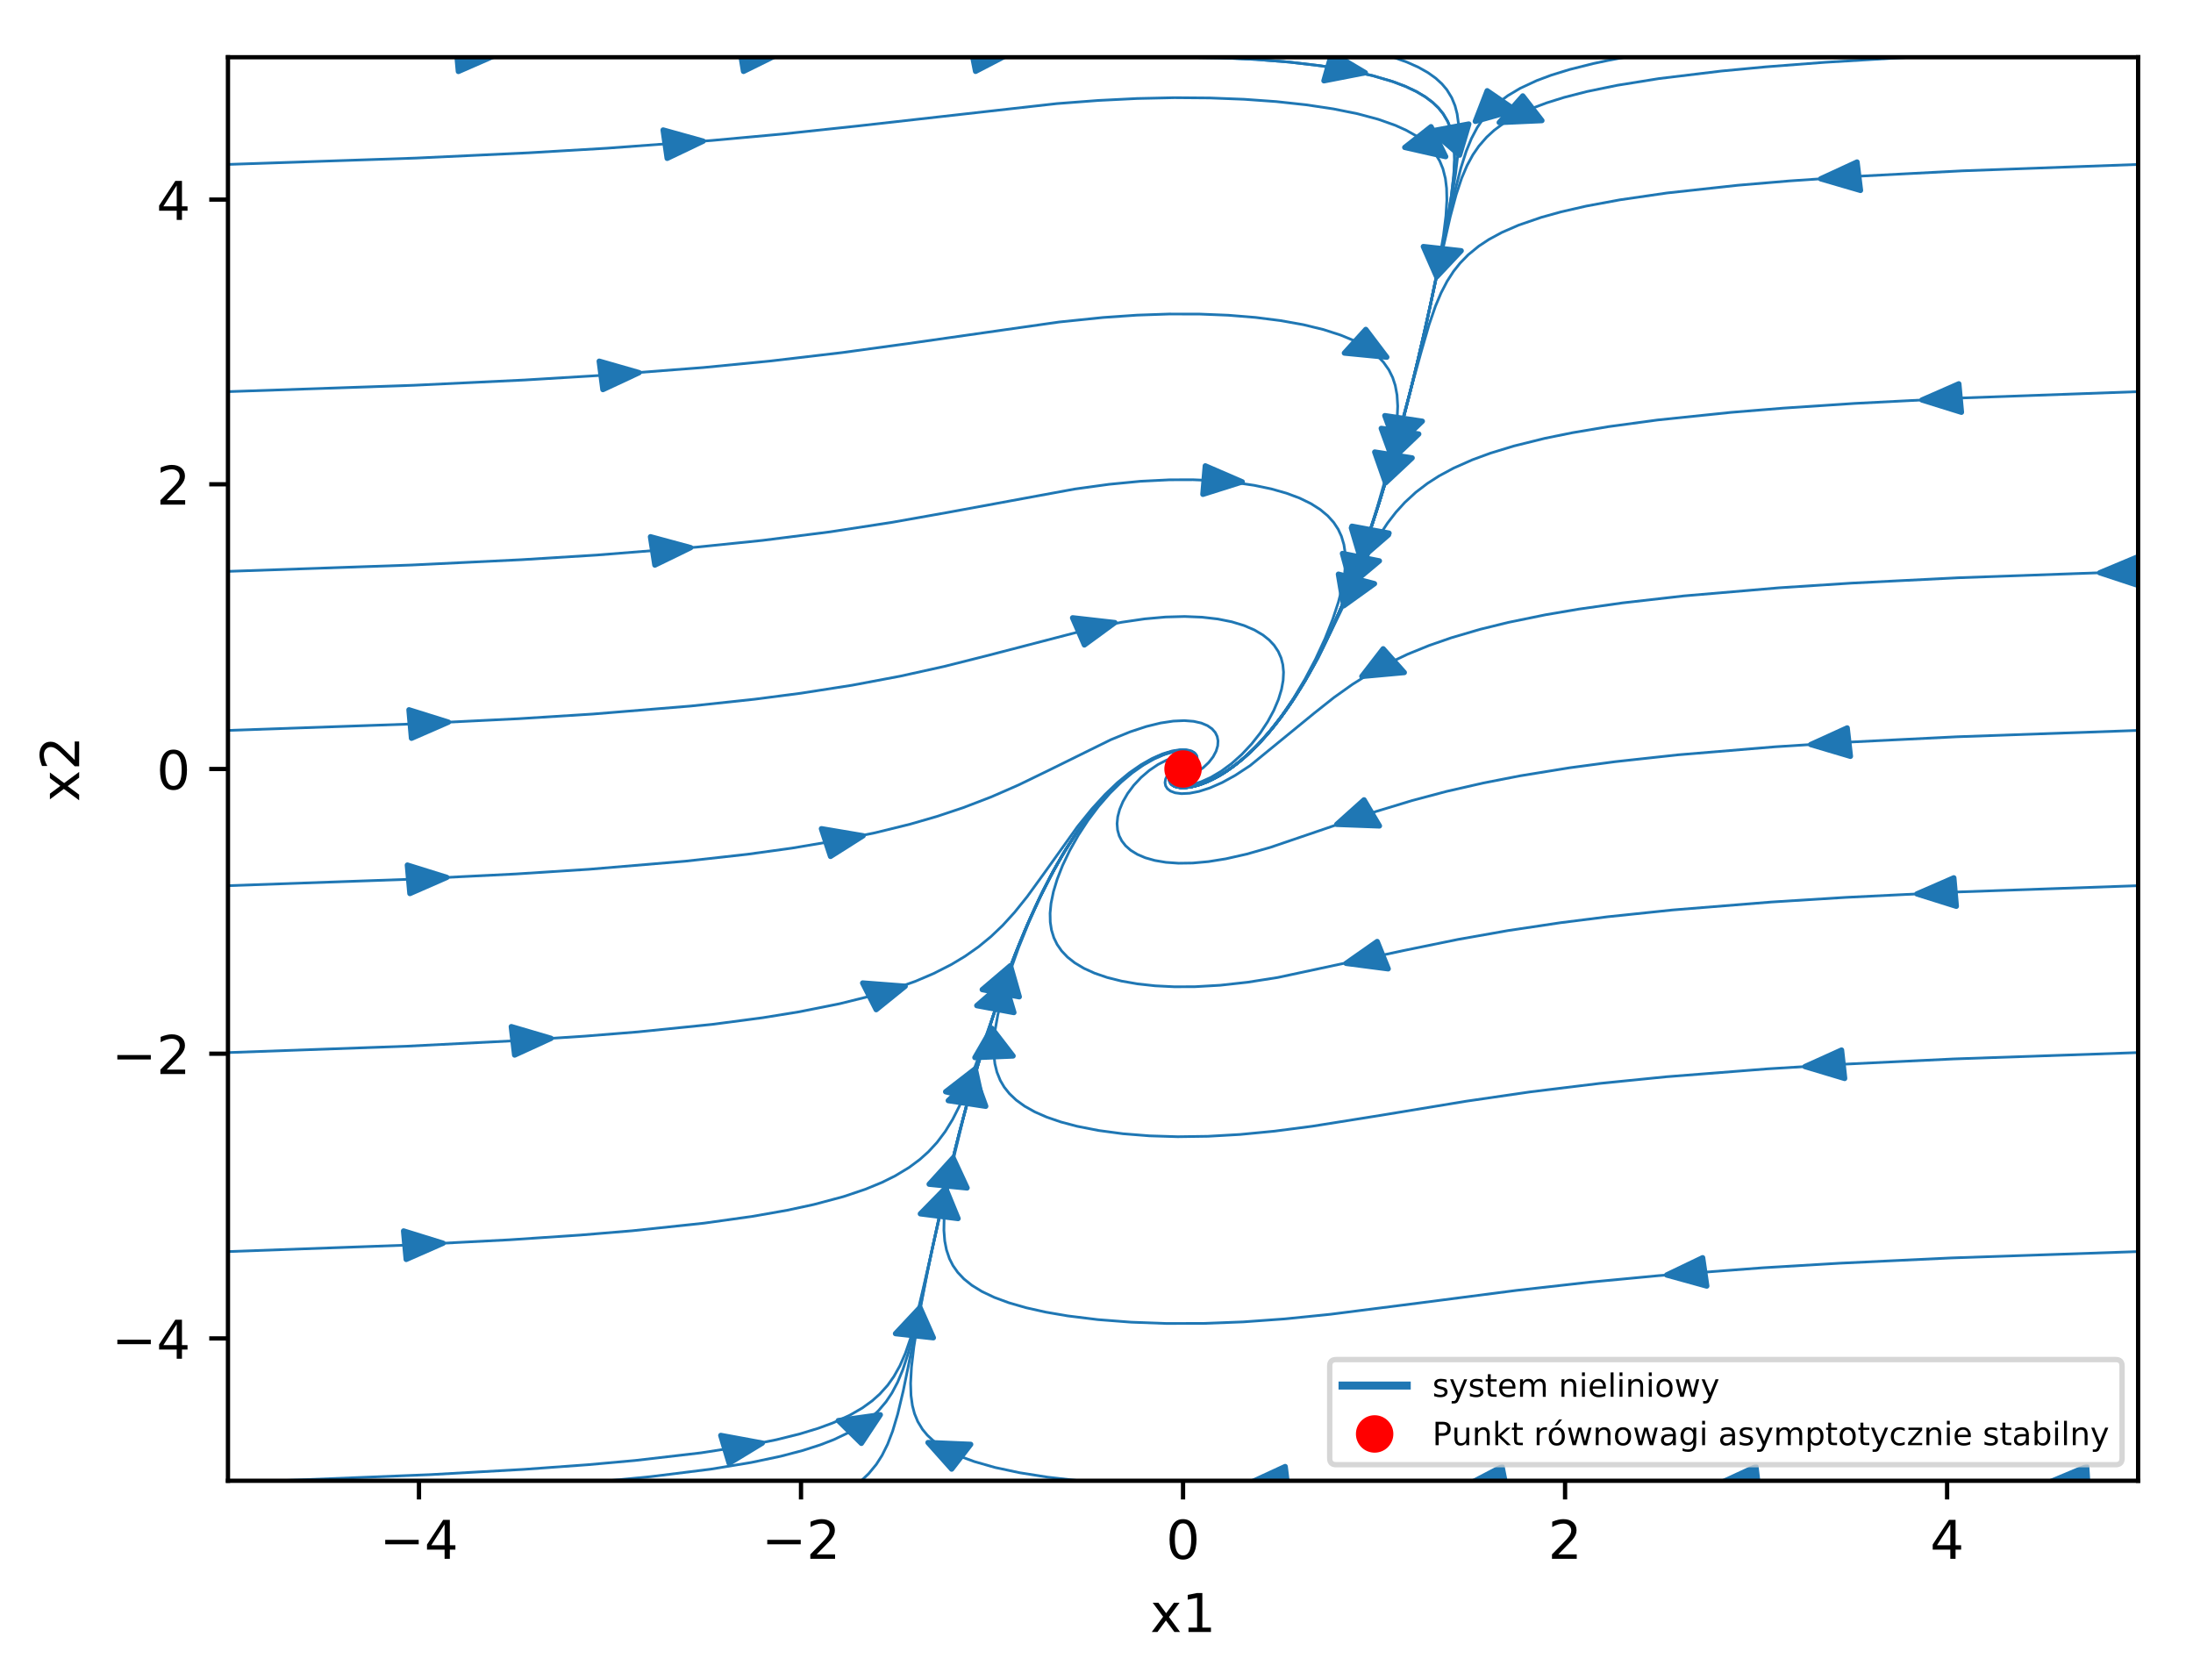 <?xml version="1.0" encoding="utf-8" standalone="no"?>
<!DOCTYPE svg PUBLIC "-//W3C//DTD SVG 1.1//EN"
  "http://www.w3.org/Graphics/SVG/1.1/DTD/svg11.dtd">
<!-- Created with matplotlib (http://matplotlib.org/) -->
<svg height="314pt" version="1.1" viewBox="0 0 410 314" width="410pt" xmlns="http://www.w3.org/2000/svg" xmlns:xlink="http://www.w3.org/1999/xlink">
 <defs>
  <style type="text/css">
*{stroke-linecap:butt;stroke-linejoin:round;}
  </style>
 </defs>
 <g id="figure_1">
  <g id="patch_1">
   <path d="M 0 314.368 
L 410.44 314.368 
L 410.44 0 
L 0 0 
z
" style="fill:#ffffff;"/>
  </g>
  <g id="axes_1">
   <g id="patch_2">
    <path d="M 42.62 276.812 
L 399.74 276.812 
L 399.74 10.7 
L 42.62 10.7 
z
" style="fill:#ffffff;"/>
   </g>
   <g id="patch_3">
    <path clip-path="url(#p474f87f5d2)" d="M 272.873 28.997 
L 267.671 24.483 
L 271.117 23.838 
L 271.152 23.832 
L 271.152 23.832 
L 274.599 23.188 
z
" style="fill:#1f77b4;stroke:#1f77b4;stroke-linejoin:miter;"/>
   </g>
   <g id="patch_4">
    <path clip-path="url(#p474f87f5d2)" d="M 252.574 109.302 
L 250.987 103.47 
L 254.418 104.16 
L 254.453 104.167 
L 254.453 104.167 
L 257.883 104.857 
z
" style="fill:#1f77b4;stroke:#1f77b4;stroke-linejoin:miter;"/>
   </g>
   <g id="patch_5">
    <path clip-path="url(#p474f87f5d2)" d="M 268.595 51.752 
L 266.113 46.096 
L 269.627 46.485 
L 269.663 46.489 
L 269.663 46.489 
L 273.178 46.878 
z
" style="fill:#1f77b4;stroke:#1f77b4;stroke-linejoin:miter;"/>
   </g>
   <g id="patch_6">
    <path clip-path="url(#p474f87f5d2)" d="M 254.49 104.185 
L 252.761 98.376 
L 256.208 99.019 
L 256.242 99.025 
L 256.242 99.026 
L 259.689 99.669 
z
" style="fill:#1f77b4;stroke:#1f77b4;stroke-linejoin:miter;"/>
   </g>
   <g id="patch_7">
    <path clip-path="url(#p474f87f5d2)" d="M 275.829 22.684 
L 278.044 16.966 
L 280.657 18.761 
L 280.683 18.778 
L 280.683 18.779 
L 283.296 20.573 
z
" style="fill:#1f77b4;stroke:#1f77b4;stroke-linejoin:miter;"/>
   </g>
   <g id="patch_8">
    <path clip-path="url(#p474f87f5d2)" d="M 259.041 90.264 
L 257.021 84.508 
L 260.498 85.054 
L 260.533 85.059 
L 260.532 85.059 
L 264.009 85.606 
z
" style="fill:#1f77b4;stroke:#1f77b4;stroke-linejoin:miter;"/>
   </g>
   <g id="patch_9">
    <path clip-path="url(#p474f87f5d2)" d="M 280.298 22.899 
L 284.695 17.932 
L 286.473 20.225 
L 286.492 20.247 
L 286.491 20.248 
L 288.269 22.54 
z
" style="fill:#1f77b4;stroke:#1f77b4;stroke-linejoin:miter;"/>
   </g>
   <g id="patch_10">
    <path clip-path="url(#p474f87f5d2)" d="M 260.333 85.83 
L 258.24 80.088 
L 261.724 80.61 
L 261.759 80.615 
L 261.759 80.615 
L 265.242 81.137 
z
" style="fill:#1f77b4;stroke:#1f77b4;stroke-linejoin:miter;"/>
   </g>
   <g id="patch_11">
    <path clip-path="url(#p474f87f5d2)" d="M 340.395 33.425 
L 347.184 30.292 
L 347.506 32.929 
L 347.522 32.955 
L 347.509 32.955 
L 347.832 35.592 
z
" style="fill:#1f77b4;stroke:#1f77b4;stroke-linejoin:miter;"/>
   </g>
   <g id="patch_12">
    <path clip-path="url(#p474f87f5d2)" d="M 261.008 83.444 
L 258.906 77.704 
L 262.391 78.223 
L 262.426 78.228 
L 262.426 78.228 
L 265.91 78.747 
z
" style="fill:#1f77b4;stroke:#1f77b4;stroke-linejoin:miter;"/>
   </g>
   <g id="patch_13">
    <path clip-path="url(#p474f87f5d2)" d="M 359.333 74.772 
L 366.215 71.754 
L 366.457 74.396 
L 366.479 74.421 
L 366.46 74.422 
L 366.702 77.064 
z
" style="fill:#1f77b4;stroke:#1f77b4;stroke-linejoin:miter;"/>
   </g>
   <g id="patch_14">
    <path clip-path="url(#p474f87f5d2)" d="M 251.223 113.247 
L 250.232 107.342 
L 253.583 108.223 
L 253.617 108.232 
L 253.617 108.232 
L 256.967 109.114 
z
" style="fill:#1f77b4;stroke:#1f77b4;stroke-linejoin:miter;"/>
   </g>
   <g id="patch_15">
    <path clip-path="url(#p474f87f5d2)" d="M 392.572 107.068 
L 399.537 104.156 
L 399.706 106.801 
L 399.741 106.826 
L 399.708 106.828 
L 399.877 109.472 
z
" style="fill:#1f77b4;stroke:#1f77b4;stroke-linejoin:miter;"/>
   </g>
   <g id="patch_16">
    <path clip-path="url(#p474f87f5d2)" d="M 254.614 126.444 
L 258.593 121.285 
L 260.557 123.491 
L 260.577 123.513 
L 260.577 123.514 
L 262.54 125.72 
z
" style="fill:#1f77b4;stroke:#1f77b4;stroke-linejoin:miter;"/>
   </g>
   <g id="patch_17">
    <path clip-path="url(#p474f87f5d2)" d="M 338.529 139.183 
L 345.343 136.08 
L 345.644 138.718 
L 345.661 138.744 
L 345.647 138.745 
L 345.948 141.383 
z
" style="fill:#1f77b4;stroke:#1f77b4;stroke-linejoin:miter;"/>
   </g>
   <g id="patch_18">
    <path clip-path="url(#p474f87f5d2)" d="M 249.916 154.102 
L 255.017 149.524 
L 256.447 151.948 
L 256.462 151.972 
L 256.461 151.972 
L 257.891 154.396 
z
" style="fill:#1f77b4;stroke:#1f77b4;stroke-linejoin:miter;"/>
   </g>
   <g id="patch_19">
    <path clip-path="url(#p474f87f5d2)" d="M 358.385 167.108 
L 365.279 164.105 
L 365.511 166.747 
L 365.534 166.773 
L 365.513 166.774 
L 365.746 169.416 
z
" style="fill:#1f77b4;stroke:#1f77b4;stroke-linejoin:miter;"/>
   </g>
   <g id="patch_20">
    <path clip-path="url(#p474f87f5d2)" d="M 251.663 180.087 
L 257.478 176.009 
L 258.499 178.546 
L 258.51 178.571 
L 258.509 178.571 
L 259.53 181.107 
z
" style="fill:#1f77b4;stroke:#1f77b4;stroke-linejoin:miter;"/>
   </g>
   <g id="patch_21">
    <path clip-path="url(#p474f87f5d2)" d="M 337.461 199.385 
L 344.288 196.299 
L 344.578 198.938 
L 344.595 198.963 
L 344.581 198.964 
L 344.871 201.603 
z
" style="fill:#1f77b4;stroke:#1f77b4;stroke-linejoin:miter;"/>
   </g>
   <g id="patch_22">
    <path clip-path="url(#p474f87f5d2)" d="M 185.431 192.235 
L 189.4 197.399 
L 185.852 197.548 
L 185.817 197.55 
L 185.817 197.55 
L 182.269 197.7 
z
" style="fill:#1f77b4;stroke:#1f77b4;stroke-linejoin:miter;"/>
   </g>
   <g id="patch_23">
    <path clip-path="url(#p474f87f5d2)" d="M 311.604 238.346 
L 318.318 235.123 
L 318.703 237.756 
L 318.715 237.781 
L 318.707 237.782 
L 319.092 240.414 
z
" style="fill:#1f77b4;stroke:#1f77b4;stroke-linejoin:miter;"/>
   </g>
   <g id="patch_24">
    <path clip-path="url(#p474f87f5d2)" d="M 178.193 216.444 
L 180.799 222.069 
L 177.277 221.722 
L 177.241 221.719 
L 177.241 221.719 
L 173.718 221.373 
z
" style="fill:#1f77b4;stroke:#1f77b4;stroke-linejoin:miter;"/>
   </g>
   <g id="patch_25">
    <path clip-path="url(#p474f87f5d2)" d="M 383.156 277.072 
L 390.116 274.155 
L 390.289 276.8 
L 390.322 276.825 
L 390.291 276.826 
L 390.464 279.471 
z
" style="fill:#1f77b4;stroke:#1f77b4;stroke-linejoin:miter;"/>
   </g>
   <g id="patch_26">
    <path clip-path="url(#p474f87f5d2)" d="M 321.493 277.299 
L 328.279 274.163 
L 328.604 276.8 
L 328.618 276.825 
L 328.607 276.826 
L 328.932 279.463 
z
" style="fill:#1f77b4;stroke:#1f77b4;stroke-linejoin:miter;"/>
   </g>
   <g id="patch_27">
    <path clip-path="url(#p474f87f5d2)" d="M 274.275 277.595 
L 280.815 274.18 
L 281.338 276.799 
L 281.347 276.825 
L 281.343 276.826 
L 281.865 279.445 
z
" style="fill:#1f77b4;stroke:#1f77b4;stroke-linejoin:miter;"/>
   </g>
   <g id="patch_28">
    <path clip-path="url(#p474f87f5d2)" d="M 233.485 277.295 
L 240.274 274.162 
L 240.596 276.799 
L 240.602 276.825 
L 240.599 276.825 
L 240.922 279.462 
z
" style="fill:#1f77b4;stroke:#1f77b4;stroke-linejoin:miter;"/>
   </g>
   <g id="patch_29">
    <path clip-path="url(#p474f87f5d2)" d="M 173.5 269.673 
L 181.473 270.012 
L 179.705 272.309 
L 179.688 272.332 
L 179.688 272.332 
L 177.92 274.629 
z
" style="fill:#1f77b4;stroke:#1f77b4;stroke-linejoin:miter;"/>
   </g>
   <g id="patch_30">
    <path clip-path="url(#p474f87f5d2)" d="M 182.205 201.059 
L 184.289 206.804 
L 180.806 206.278 
L 180.771 206.273 
L 180.771 206.273 
L 177.288 205.748 
z
" style="fill:#1f77b4;stroke:#1f77b4;stroke-linejoin:miter;"/>
   </g>
   <g id="patch_31">
    <path clip-path="url(#p474f87f5d2)" d="M 171.997 244.427 
L 174.493 250.079 
L 170.978 249.695 
L 170.942 249.691 
L 170.942 249.691 
L 167.427 249.306 
z
" style="fill:#1f77b4;stroke:#1f77b4;stroke-linejoin:miter;"/>
   </g>
   <g id="patch_32">
    <path clip-path="url(#p474f87f5d2)" d="M 187.818 183.472 
L 189.551 189.281 
L 186.104 188.639 
L 186.069 188.633 
L 186.069 188.633 
L 182.622 187.991 
z
" style="fill:#1f77b4;stroke:#1f77b4;stroke-linejoin:miter;"/>
   </g>
   <g id="patch_33">
    <path clip-path="url(#p474f87f5d2)" d="M 164.578 264.479 
L 161.042 269.814 
L 158.896 267.704 
L 158.874 267.683 
L 158.874 267.683 
L 156.728 265.572 
z
" style="fill:#1f77b4;stroke:#1f77b4;stroke-linejoin:miter;"/>
   </g>
   <g id="patch_34">
    <path clip-path="url(#p474f87f5d2)" d="M 188.904 180.516 
L 190.558 186.337 
L 187.119 185.669 
L 187.085 185.663 
L 187.085 185.662 
L 183.646 184.994 
z
" style="fill:#1f77b4;stroke:#1f77b4;stroke-linejoin:miter;"/>
   </g>
   <g id="patch_35">
    <path clip-path="url(#p474f87f5d2)" d="M 142.511 269.775 
L 136.322 273.535 
L 135.545 270.952 
L 135.533 270.926 
L 135.537 270.926 
L 134.761 268.342 
z
" style="fill:#1f77b4;stroke:#1f77b4;stroke-linejoin:miter;"/>
   </g>
   <g id="patch_36">
    <path clip-path="url(#p474f87f5d2)" d="M 176.782 222.103 
L 179.116 227.793 
L 175.612 227.353 
L 175.577 227.349 
L 175.577 227.348 
L 172.073 226.908 
z
" style="fill:#1f77b4;stroke:#1f77b4;stroke-linejoin:miter;"/>
   </g>
   <g id="patch_37">
    <path clip-path="url(#p474f87f5d2)" d="M 82.826 232.408 
L 75.947 235.429 
L 75.702 232.788 
L 75.68 232.762 
L 75.7 232.761 
L 75.455 230.12 
z
" style="fill:#1f77b4;stroke:#1f77b4;stroke-linejoin:miter;"/>
   </g>
   <g id="patch_38">
    <path clip-path="url(#p474f87f5d2)" d="M 182.335 199.802 
L 183.617 205.675 
L 180.225 204.886 
L 180.191 204.879 
L 180.191 204.878 
L 176.799 204.09 
z
" style="fill:#1f77b4;stroke:#1f77b4;stroke-linejoin:miter;"/>
   </g>
   <g id="patch_39">
    <path clip-path="url(#p474f87f5d2)" d="M 103.022 194.11 
L 96.219 197.225 
L 95.909 194.587 
L 95.892 194.562 
L 95.906 194.561 
L 95.596 191.923 
z
" style="fill:#1f77b4;stroke:#1f77b4;stroke-linejoin:miter;"/>
   </g>
   <g id="patch_40">
    <path clip-path="url(#p474f87f5d2)" d="M 169.231 184.371 
L 163.814 188.743 
L 162.557 186.266 
L 162.543 186.242 
L 162.544 186.241 
L 161.287 183.765 
z
" style="fill:#1f77b4;stroke:#1f77b4;stroke-linejoin:miter;"/>
   </g>
   <g id="patch_41">
    <path clip-path="url(#p474f87f5d2)" d="M 83.528 164.022 
L 76.639 167.032 
L 76.402 164.39 
L 76.38 164.364 
L 76.4 164.363 
L 76.163 161.721 
z
" style="fill:#1f77b4;stroke:#1f77b4;stroke-linejoin:miter;"/>
   </g>
   <g id="patch_42">
    <path clip-path="url(#p474f87f5d2)" d="M 161.364 156.241 
L 155.278 160.093 
L 154.431 157.521 
L 154.42 157.496 
L 154.423 157.496 
L 153.577 154.924 
z
" style="fill:#1f77b4;stroke:#1f77b4;stroke-linejoin:miter;"/>
   </g>
   <g id="patch_43">
    <path clip-path="url(#p474f87f5d2)" d="M 83.826 135 
L 76.933 138.006 
L 76.7 135.363 
L 76.677 135.338 
L 76.697 135.337 
L 76.464 132.695 
z
" style="fill:#1f77b4;stroke:#1f77b4;stroke-linejoin:miter;"/>
   </g>
   <g id="patch_44">
    <path clip-path="url(#p474f87f5d2)" d="M 208.431 116.391 
L 202.735 120.562 
L 201.641 118.043 
L 201.63 118.018 
L 201.63 118.018 
L 200.536 115.499 
z
" style="fill:#1f77b4;stroke:#1f77b4;stroke-linejoin:miter;"/>
   </g>
   <g id="patch_45">
    <path clip-path="url(#p474f87f5d2)" d="M 129.121 102.377 
L 122.436 105.631 
L 122.028 103.001 
L 122.016 102.975 
L 122.024 102.974 
L 121.616 100.344 
z
" style="fill:#1f77b4;stroke:#1f77b4;stroke-linejoin:miter;"/>
   </g>
   <g id="patch_46">
    <path clip-path="url(#p474f87f5d2)" d="M 232.249 90.081 
L 224.896 92.403 
L 225.119 89.76 
L 225.121 89.734 
L 225.121 89.734 
L 225.344 87.091 
z
" style="fill:#1f77b4;stroke:#1f77b4;stroke-linejoin:miter;"/>
   </g>
   <g id="patch_47">
    <path clip-path="url(#p474f87f5d2)" d="M 119.486 69.663 
L 112.721 72.824 
L 112.379 70.188 
L 112.365 70.162 
L 112.375 70.162 
L 112.033 67.526 
z
" style="fill:#1f77b4;stroke:#1f77b4;stroke-linejoin:miter;"/>
   </g>
   <g id="patch_48">
    <path clip-path="url(#p474f87f5d2)" d="M 259.27 66.769 
L 251.352 65.998 
L 253.339 63.803 
L 253.359 63.781 
L 253.359 63.781 
L 255.347 61.586 
z
" style="fill:#1f77b4;stroke:#1f77b4;stroke-linejoin:miter;"/>
   </g>
   <g id="patch_49">
    <path clip-path="url(#p474f87f5d2)" d="M 131.461 26.387 
L 124.736 29.597 
L 124.36 26.964 
L 124.348 26.938 
L 124.356 26.937 
L 123.981 24.304 
z
" style="fill:#1f77b4;stroke:#1f77b4;stroke-linejoin:miter;"/>
   </g>
   <g id="patch_50">
    <path clip-path="url(#p474f87f5d2)" d="M 270.28 29.28 
L 262.636 27.558 
L 265.077 25.634 
L 265.101 25.614 
L 265.101 25.614 
L 267.542 23.69 
z
" style="fill:#1f77b4;stroke:#1f77b4;stroke-linejoin:miter;"/>
   </g>
   <g id="patch_51">
    <path clip-path="url(#p474f87f5d2)" d="M 92.588 10.343 
L 85.7 13.354 
L 85.462 10.712 
L 85.441 10.687 
L 85.46 10.686 
L 85.222 8.044 
z
" style="fill:#1f77b4;stroke:#1f77b4;stroke-linejoin:miter;"/>
   </g>
   <g id="patch_52">
    <path clip-path="url(#p474f87f5d2)" d="M 145.666 10.055 
L 139.009 13.341 
L 138.578 10.713 
L 138.567 10.687 
L 138.574 10.686 
L 138.144 8.058 
z
" style="fill:#1f77b4;stroke:#1f77b4;stroke-linejoin:miter;"/>
   </g>
   <g id="patch_53">
    <path clip-path="url(#p474f87f5d2)" d="M 188.946 9.93 
L 182.396 13.333 
L 181.881 10.713 
L 181.874 10.687 
L 181.876 10.687 
L 181.362 8.067 
z
" style="fill:#1f77b4;stroke:#1f77b4;stroke-linejoin:miter;"/>
   </g>
   <g id="patch_54">
    <path clip-path="url(#p474f87f5d2)" d="M 255.254 13.594 
L 247.528 15.099 
L 248.262 12.508 
L 248.268 12.482 
L 248.269 12.482 
L 249.003 9.892 
z
" style="fill:#1f77b4;stroke:#1f77b4;stroke-linejoin:miter;"/>
   </g>
   <g id="patch_55">
    <path clip-path="url(#p474f87f5d2)" d="M 254.378 104.497 
L 252.656 98.687 
L 256.102 99.332 
L 256.137 99.339 
L 256.137 99.339 
L 259.583 99.985 
z
" style="fill:#1f77b4;stroke:#1f77b4;stroke-linejoin:miter;"/>
   </g>
   <g id="matplotlib.axis_1">
    <g id="xtick_1">
     <g id="line2d_1">
      <defs>
       <path d="M 0 0 
L 0 3.5 
" id="m37c01acbf3" style="stroke:#000000;stroke-width:0.8;"/>
      </defs>
      <g>
       <use style="stroke:#000000;stroke-width:0.8;" x="78.332" xlink:href="#m37c01acbf3" y="276.812"/>
      </g>
     </g>
     <g id="text_1">
      <!-- −4 -->
      <defs>
       <path d="M 10.594 35.5 
L 73.188 35.5 
L 73.188 27.203 
L 10.594 27.203 
z
" id="DejaVuSans-2212"/>
       <path d="M 37.797 64.312 
L 12.891 25.391 
L 37.797 25.391 
z
M 35.203 72.906 
L 47.609 72.906 
L 47.609 25.391 
L 58.016 25.391 
L 58.016 17.188 
L 47.609 17.188 
L 47.609 0 
L 37.797 0 
L 37.797 17.188 
L 4.891 17.188 
L 4.891 26.703 
z
" id="DejaVuSans-34"/>
      </defs>
      <g transform="translate(70.961 291.41)scale(0.1 -0.1)">
       <use xlink:href="#DejaVuSans-2212"/>
       <use x="83.789" xlink:href="#DejaVuSans-34"/>
      </g>
     </g>
    </g>
    <g id="xtick_2">
     <g id="line2d_2">
      <g>
       <use style="stroke:#000000;stroke-width:0.8;" x="149.756" xlink:href="#m37c01acbf3" y="276.812"/>
      </g>
     </g>
     <g id="text_2">
      <!-- −2 -->
      <defs>
       <path d="M 19.188 8.297 
L 53.609 8.297 
L 53.609 0 
L 7.328 0 
L 7.328 8.297 
Q 12.938 14.109 22.625 23.891 
Q 32.328 33.688 34.812 36.531 
Q 39.547 41.844 41.422 45.531 
Q 43.312 49.219 43.312 52.781 
Q 43.312 58.594 39.234 62.25 
Q 35.156 65.922 28.609 65.922 
Q 23.969 65.922 18.812 64.312 
Q 13.672 62.703 7.812 59.422 
L 7.812 69.391 
Q 13.766 71.781 18.938 73 
Q 24.125 74.219 28.422 74.219 
Q 39.75 74.219 46.484 68.547 
Q 53.219 62.891 53.219 53.422 
Q 53.219 48.922 51.531 44.891 
Q 49.859 40.875 45.406 35.406 
Q 44.188 33.984 37.641 27.219 
Q 31.109 20.453 19.188 8.297 
" id="DejaVuSans-32"/>
      </defs>
      <g transform="translate(142.385 291.41)scale(0.1 -0.1)">
       <use xlink:href="#DejaVuSans-2212"/>
       <use x="83.789" xlink:href="#DejaVuSans-32"/>
      </g>
     </g>
    </g>
    <g id="xtick_3">
     <g id="line2d_3">
      <g>
       <use style="stroke:#000000;stroke-width:0.8;" x="221.18" xlink:href="#m37c01acbf3" y="276.812"/>
      </g>
     </g>
     <g id="text_3">
      <!-- 0 -->
      <defs>
       <path d="M 31.781 66.406 
Q 24.172 66.406 20.328 58.906 
Q 16.5 51.422 16.5 36.375 
Q 16.5 21.391 20.328 13.891 
Q 24.172 6.391 31.781 6.391 
Q 39.453 6.391 43.281 13.891 
Q 47.125 21.391 47.125 36.375 
Q 47.125 51.422 43.281 58.906 
Q 39.453 66.406 31.781 66.406 
M 31.781 74.219 
Q 44.047 74.219 50.516 64.516 
Q 56.984 54.828 56.984 36.375 
Q 56.984 17.969 50.516 8.266 
Q 44.047 -1.422 31.781 -1.422 
Q 19.531 -1.422 13.062 8.266 
Q 6.594 17.969 6.594 36.375 
Q 6.594 54.828 13.062 64.516 
Q 19.531 74.219 31.781 74.219 
" id="DejaVuSans-30"/>
      </defs>
      <g transform="translate(217.999 291.41)scale(0.1 -0.1)">
       <use xlink:href="#DejaVuSans-30"/>
      </g>
     </g>
    </g>
    <g id="xtick_4">
     <g id="line2d_4">
      <g>
       <use style="stroke:#000000;stroke-width:0.8;" x="292.604" xlink:href="#m37c01acbf3" y="276.812"/>
      </g>
     </g>
     <g id="text_4">
      <!-- 2 -->
      <g transform="translate(289.423 291.41)scale(0.1 -0.1)">
       <use xlink:href="#DejaVuSans-32"/>
      </g>
     </g>
    </g>
    <g id="xtick_5">
     <g id="line2d_5">
      <g>
       <use style="stroke:#000000;stroke-width:0.8;" x="364.028" xlink:href="#m37c01acbf3" y="276.812"/>
      </g>
     </g>
     <g id="text_5">
      <!-- 4 -->
      <g transform="translate(360.847 291.41)scale(0.1 -0.1)">
       <use xlink:href="#DejaVuSans-34"/>
      </g>
     </g>
    </g>
    <g id="text_6">
     <!-- x1 -->
     <defs>
      <path d="M 54.891 54.688 
L 35.109 28.078 
L 55.906 0 
L 45.312 0 
L 29.391 21.484 
L 13.484 0 
L 2.875 0 
L 24.125 28.609 
L 4.688 54.688 
L 15.281 54.688 
L 29.781 35.203 
L 44.281 54.688 
z
" id="DejaVuSans-78"/>
      <path d="M 12.406 8.297 
L 28.516 8.297 
L 28.516 63.922 
L 10.984 60.406 
L 10.984 69.391 
L 28.422 72.906 
L 38.281 72.906 
L 38.281 8.297 
L 54.391 8.297 
L 54.391 0 
L 12.406 0 
z
" id="DejaVuSans-31"/>
     </defs>
     <g transform="translate(215.04 305.089)scale(0.1 -0.1)">
      <use xlink:href="#DejaVuSans-78"/>
      <use x="59.18" xlink:href="#DejaVuSans-31"/>
     </g>
    </g>
   </g>
   <g id="matplotlib.axis_2">
    <g id="ytick_1">
     <g id="line2d_6">
      <defs>
       <path d="M 0 0 
L -3.5 0 
" id="mafbb033a32" style="stroke:#000000;stroke-width:0.8;"/>
      </defs>
      <g>
       <use style="stroke:#000000;stroke-width:0.8;" x="42.62" xlink:href="#mafbb033a32" y="250.201"/>
      </g>
     </g>
     <g id="text_7">
      <!-- −4 -->
      <g transform="translate(20.878 254)scale(0.1 -0.1)">
       <use xlink:href="#DejaVuSans-2212"/>
       <use x="83.789" xlink:href="#DejaVuSans-34"/>
      </g>
     </g>
    </g>
    <g id="ytick_2">
     <g id="line2d_7">
      <g>
       <use style="stroke:#000000;stroke-width:0.8;" x="42.62" xlink:href="#mafbb033a32" y="196.978"/>
      </g>
     </g>
     <g id="text_8">
      <!-- −2 -->
      <g transform="translate(20.878 200.778)scale(0.1 -0.1)">
       <use xlink:href="#DejaVuSans-2212"/>
       <use x="83.789" xlink:href="#DejaVuSans-32"/>
      </g>
     </g>
    </g>
    <g id="ytick_3">
     <g id="line2d_8">
      <g>
       <use style="stroke:#000000;stroke-width:0.8;" x="42.62" xlink:href="#mafbb033a32" y="143.756"/>
      </g>
     </g>
     <g id="text_9">
      <!-- 0 -->
      <g transform="translate(29.258 147.555)scale(0.1 -0.1)">
       <use xlink:href="#DejaVuSans-30"/>
      </g>
     </g>
    </g>
    <g id="ytick_4">
     <g id="line2d_9">
      <g>
       <use style="stroke:#000000;stroke-width:0.8;" x="42.62" xlink:href="#mafbb033a32" y="90.534"/>
      </g>
     </g>
     <g id="text_10">
      <!-- 2 -->
      <g transform="translate(29.258 94.333)scale(0.1 -0.1)">
       <use xlink:href="#DejaVuSans-32"/>
      </g>
     </g>
    </g>
    <g id="ytick_5">
     <g id="line2d_10">
      <g>
       <use style="stroke:#000000;stroke-width:0.8;" x="42.62" xlink:href="#mafbb033a32" y="37.311"/>
      </g>
     </g>
     <g id="text_11">
      <!-- 4 -->
      <g transform="translate(29.258 41.11)scale(0.1 -0.1)">
       <use xlink:href="#DejaVuSans-34"/>
      </g>
     </g>
    </g>
    <g id="text_12">
     <!-- x2 -->
     <g transform="translate(14.798 149.897)rotate(-90)scale(0.1 -0.1)">
      <use xlink:href="#DejaVuSans-78"/>
      <use x="59.18" xlink:href="#DejaVuSans-32"/>
     </g>
    </g>
   </g>
   <g id="line2d_11">
    <path clip-path="url(#p474f87f5d2)" d="M 221.18 10.7 
L 228.177 10.805 
L 234.853 11.114 
L 241.132 11.616 
L 246.91 12.298 
L 252.087 13.144 
L 256.589 14.134 
L 260.383 15.248 
L 262.77 16.152 
L 264.786 17.104 
L 266.462 18.099 
L 267.832 19.127 
L 268.934 20.182 
L 269.806 21.26 
L 270.67 22.723 
L 271.26 24.208 
L 271.638 25.706 
L 271.887 27.592 
L 271.952 29.861 
L 271.783 32.884 
L 271.335 36.639 
L 270.425 42.196 
L 268.818 50.5 
L 266.508 61.24 
L 264.026 71.754 
L 261.537 81.366 
L 259.046 90.11 
L 256.644 97.762 
L 254.256 104.658 
L 251.888 110.838 
L 249.549 116.341 
L 247.247 121.21 
L 244.896 125.662 
L 242.603 129.53 
L 240.281 133.003 
L 238.048 135.952 
L 235.819 138.534 
L 233.616 140.753 
L 231.466 142.614 
L 229.308 144.191 
L 227.278 145.408 
L 225.337 146.322 
L 223.548 146.925 
L 221.976 147.227 
L 220.717 147.254 
L 219.773 147.068 
L 219.13 146.728 
L 218.757 146.291 
L 218.612 145.785 
L 218.68 145.214 
L 218.986 144.58 
L 219.545 143.949 
L 220.288 143.442 
L 221.013 143.199 
L 221.472 143.249 
L 221.597 143.446 
L 221.486 143.687 
L 221.181 143.849 
L 221.112 143.806 
L 221.181 143.741 
L 221.181 143.741 
L 221.191 143.748 
L 221.18 143.758 
L 221.18 143.758 
L 221.179 143.757 
L 221.18 143.756 
L 221.18 143.756 
L 221.181 143.756 
L 221.18 143.756 
L 221.18 143.756 
L 221.18 143.756 
L 221.18 143.756 
" style="fill:none;stroke:#1f77b4;stroke-linecap:square;stroke-width:0.5;"/>
   </g>
   <g id="line2d_12">
    <path clip-path="url(#p474f87f5d2)" d="M 260.484 10.7 
L 263.028 11.608 
L 265.175 12.568 
L 266.957 13.572 
L 268.411 14.612 
L 269.579 15.682 
L 270.5 16.774 
L 271.41 18.259 
L 272.03 19.766 
L 272.426 21.288 
L 272.687 23.202 
L 272.759 25.508 
L 272.593 28.579 
L 272.145 32.394 
L 271.24 38.042 
L 269.573 46.848 
L 267.208 58.107 
L 264.671 69.116 
L 262.123 79.184 
L 259.652 88.062 
L 257.183 96.11 
L 254.722 103.366 
L 252.367 109.638 
L 250.04 115.232 
L 247.75 120.189 
L 245.409 124.732 
L 243.124 128.69 
L 240.808 132.253 
L 238.576 135.287 
L 236.344 137.956 
L 234.133 140.261 
L 231.968 142.206 
L 229.787 143.866 
L 227.724 145.163 
L 225.741 146.153 
L 223.899 146.827 
L 222.266 147.19 
L 220.943 147.267 
L 219.937 147.119 
L 219.236 146.806 
L 218.812 146.384 
L 218.623 145.884 
L 218.653 145.312 
L 218.92 144.683 
L 219.432 144.052 
L 220.152 143.515 
L 220.905 143.218 
L 221.42 143.225 
L 221.594 143.408 
L 221.522 143.643 
L 221.235 143.842 
L 221.113 143.815 
L 221.166 143.744 
L 221.191 143.746 
L 221.18 143.756 
" style="fill:none;stroke:#1f77b4;stroke-linecap:square;stroke-width:0.5;"/>
   </g>
   <g id="line2d_13">
    <path clip-path="url(#p474f87f5d2)" d="M 303.791 10.7 
L 300.598 11.303 
L 297.867 11.885 
L 293.446 12.993 
L 290.036 14.044 
L 287.339 15.049 
L 284.232 16.492 
L 281.909 17.874 
L 280.125 19.211 
L 278.724 20.512 
L 277.278 22.205 
L 276.17 23.86 
L 275.102 25.888 
L 274.123 28.276 
L 273.122 31.4 
L 272.042 35.612 
L 270.415 43.068 
L 266.328 62.058 
L 263.756 72.846 
L 261.257 82.394 
L 258.756 91.075 
L 256.345 98.664 
L 253.947 105.499 
L 251.571 111.618 
L 249.223 117.062 
L 246.914 121.872 
L 244.655 126.089 
L 242.359 129.916 
L 240.136 133.206 
L 237.903 136.131 
L 235.675 138.689 
L 233.475 140.884 
L 231.329 142.723 
L 229.178 144.276 
L 227.157 145.472 
L 225.228 146.365 
L 223.454 146.95 
L 221.898 147.235 
L 220.657 147.249 
L 219.73 147.052 
L 219.103 146.706 
L 218.743 146.265 
L 218.61 145.757 
L 218.694 145.169 
L 219.013 144.541 
L 219.578 143.92 
L 220.32 143.426 
L 221.044 143.195 
L 221.485 143.256 
L 221.597 143.456 
L 221.474 143.699 
L 221.169 143.848 
L 221.112 143.804 
L 221.177 143.741 
L 221.177 143.741 
L 221.191 143.747 
L 221.179 143.758 
L 221.179 143.758 
L 221.179 143.756 
L 221.18 143.756 
" style="fill:none;stroke:#1f77b4;stroke-linecap:square;stroke-width:0.5;"/>
   </g>
   <g id="line2d_14">
    <path clip-path="url(#p474f87f5d2)" d="M 356.918 10.7 
L 341.167 11.649 
L 330.099 12.5 
L 321.822 13.279 
L 310.176 14.686 
L 302.329 15.95 
L 296.676 17.115 
L 292.421 18.207 
L 289.114 19.244 
L 286.483 20.236 
L 283.432 21.66 
L 281.134 23.024 
L 279.358 24.344 
L 277.955 25.628 
L 276.498 27.298 
L 275.373 28.929 
L 274.284 30.927 
L 273.28 33.278 
L 272.25 36.352 
L 271.139 40.491 
L 269.552 47.449 
L 265.088 67.39 
L 262.552 77.559 
L 260.094 86.535 
L 257.64 94.68 
L 255.193 102.033 
L 252.761 108.633 
L 250.351 114.519 
L 247.972 119.733 
L 245.635 124.316 
L 243.354 128.312 
L 241.041 131.915 
L 238.81 134.988 
L 236.577 137.695 
L 234.363 140.037 
L 232.192 142.019 
L 230 143.717 
L 227.924 145.049 
L 225.922 146.073 
L 224.058 146.779 
L 222.398 147.171 
L 221.047 147.271 
L 220.014 147.14 
L 219.287 146.838 
L 218.839 146.424 
L 218.63 145.928 
L 218.64 145.374 
L 218.878 144.756 
L 219.361 144.123 
L 220.067 143.565 
L 220.82 143.237 
L 221.378 143.211 
L 221.589 143.385 
L 221.539 143.618 
L 221.268 143.832 
L 221.114 143.818 
L 221.141 143.758 
L 221.19 143.744 
L 221.18 143.756 
" style="fill:none;stroke:#1f77b4;stroke-linecap:square;stroke-width:0.5;"/>
   </g>
   <g id="line2d_15">
    <path clip-path="url(#p474f87f5d2)" d="M 399.74 30.737 
L 366.912 31.933 
L 347.521 32.941 
L 334.416 33.831 
L 324.845 34.638 
L 311.639 36.077 
L 302.863 37.355 
L 296.572 38.523 
L 291.837 39.61 
L 288.146 40.635 
L 283.934 42.082 
L 280.794 43.448 
L 278.379 44.753 
L 276.474 46.009 
L 274.495 47.627 
L 272.968 49.192 
L 271.756 50.717 
L 270.553 52.578 
L 269.417 54.759 
L 268.367 57.247 
L 267.168 60.717 
L 265.7 65.772 
L 258.228 92.812 
L 255.797 100.29 
L 253.382 107.013 
L 250.989 113.021 
L 248.626 118.355 
L 246.304 123.056 
L 244.034 127.168 
L 241.729 130.888 
L 239.502 134.075 
L 237.268 136.895 
L 235.045 139.35 
L 232.858 141.443 
L 230.734 143.182 
L 228.614 144.636 
L 226.553 145.779 
L 224.687 146.569 
L 222.989 147.06 
L 221.52 147.263 
L 220.367 147.212 
L 219.527 146.968 
L 218.977 146.59 
L 218.686 146.131 
L 218.61 145.599 
L 218.757 145 
L 219.146 144.364 
L 219.777 143.76 
L 220.538 143.329 
L 221.201 143.187 
L 221.544 143.305 
L 221.586 143.519 
L 221.399 143.762 
L 221.119 143.826 
L 221.146 143.754 
L 221.18 143.756 
" style="fill:none;stroke:#1f77b4;stroke-linecap:square;stroke-width:0.5;"/>
   </g>
   <g id="line2d_16">
    <path clip-path="url(#p474f87f5d2)" d="M 399.74 73.214 
L 366.478 74.408 
L 346.775 75.412 
L 333.402 76.295 
L 323.582 77.093 
L 309.91 78.51 
L 300.693 79.76 
L 293.979 80.892 
L 288.836 81.937 
L 283.007 83.381 
L 278.65 84.712 
L 275.26 85.958 
L 271.752 87.515 
L 269.036 88.98 
L 266.867 90.373 
L 264.694 92.033 
L 262.636 93.931 
L 260.988 95.746 
L 259.416 97.78 
L 257.764 100.287 
L 255.96 103.475 
L 253.831 107.743 
L 246.437 123.02 
L 244.016 127.32 
L 241.681 131.034 
L 239.334 134.347 
L 237.088 137.139 
L 234.86 139.563 
L 232.67 141.626 
L 230.548 143.334 
L 228.436 144.757 
L 226.386 145.869 
L 224.463 146.656 
L 222.796 147.108 
L 221.362 147.277 
L 220.246 147.199 
L 219.441 146.935 
L 218.924 146.543 
L 218.66 146.077 
L 218.61 145.542 
L 218.777 144.945 
L 219.193 144.303 
L 219.847 143.707 
L 220.611 143.301 
L 221.252 143.189 
L 221.56 143.324 
L 221.579 143.543 
L 221.368 143.784 
L 221.117 143.825 
L 221.112 143.811 
L 221.177 143.741 
L 221.18 143.756 
" style="fill:none;stroke:#1f77b4;stroke-linecap:square;stroke-width:0.5;"/>
   </g>
   <g id="line2d_17">
    <path clip-path="url(#p474f87f5d2)" d="M 399.74 106.813 
L 366.134 108.006 
L 346.184 109.006 
L 332.596 109.884 
L 314.795 111.401 
L 303.336 112.705 
L 295.172 113.866 
L 288.977 114.92 
L 281.969 116.354 
L 276.696 117.651 
L 271.341 119.222 
L 267.219 120.653 
L 263.184 122.29 
L 259.411 124.081 
L 255.957 125.981 
L 252.816 127.957 
L 249.379 130.404 
L 245.678 133.341 
L 233.698 143.139 
L 230.917 144.96 
L 228.492 146.291 
L 226.193 147.298 
L 224.158 147.949 
L 222.404 148.289 
L 220.886 148.364 
L 219.694 148.207 
L 218.818 147.873 
L 218.254 147.436 
L 217.921 146.902 
L 217.81 146.306 
L 217.916 145.635 
L 218.258 144.917 
L 218.85 144.19 
L 219.665 143.544 
L 220.533 143.131 
L 221.249 143.016 
L 221.635 143.148 
L 221.723 143.384 
L 221.581 143.663 
L 221.238 143.871 
L 221.092 143.831 
L 221.105 143.784 
L 221.191 143.739 
L 221.18 143.756 
" style="fill:none;stroke:#1f77b4;stroke-linecap:square;stroke-width:0.5;"/>
   </g>
   <g id="line2d_18">
    <path clip-path="url(#p474f87f5d2)" d="M 399.74 136.542 
L 365.83 137.733 
L 345.659 138.731 
L 331.88 139.604 
L 313.727 141.107 
L 301.933 142.393 
L 293.441 143.53 
L 284.174 145.036 
L 277.358 146.365 
L 270.493 147.932 
L 264.039 149.644 
L 257.276 151.694 
L 249.514 154.317 
L 237.527 158.4 
L 233.102 159.66 
L 229.178 160.547 
L 225.936 161.068 
L 222.995 161.335 
L 220.344 161.373 
L 217.979 161.206 
L 215.903 160.856 
L 214.116 160.349 
L 212.617 159.706 
L 211.396 158.952 
L 210.439 158.109 
L 209.728 157.198 
L 209.241 156.238 
L 208.938 155.155 
L 208.844 153.963 
L 208.971 152.681 
L 209.324 151.334 
L 209.937 149.869 
L 210.82 148.337 
L 211.963 146.804 
L 213.331 145.34 
L 214.87 144.021 
L 216.502 142.917 
L 218.132 142.085 
L 219.609 141.573 
L 220.857 141.36 
L 221.825 141.405 
L 222.471 141.641 
L 222.828 141.997 
L 222.944 142.421 
L 222.84 142.911 
L 222.494 143.436 
L 221.919 143.904 
L 221.299 144.138 
L 220.94 144.076 
L 220.91 143.895 
L 221.108 143.708 
L 221.225 143.712 
L 221.18 143.756 
" style="fill:none;stroke:#1f77b4;stroke-linecap:square;stroke-width:0.5;"/>
   </g>
   <g id="line2d_19">
    <path clip-path="url(#p474f87f5d2)" d="M 399.74 165.569 
L 365.533 166.76 
L 345.146 167.754 
L 331.178 168.623 
L 312.677 170.113 
L 300.548 171.381 
L 291.724 172.495 
L 281.96 173.957 
L 272.564 175.621 
L 262.496 177.68 
L 238.89 182.733 
L 233.255 183.618 
L 228.127 184.183 
L 223.398 184.454 
L 219.554 184.468 
L 215.979 184.289 
L 212.687 183.93 
L 209.694 183.408 
L 207.017 182.738 
L 204.668 181.936 
L 202.649 181.021 
L 200.956 180.009 
L 199.571 178.916 
L 198.474 177.759 
L 197.637 176.552 
L 197.031 175.307 
L 196.584 173.853 
L 196.358 172.379 
L 196.322 170.712 
L 196.501 168.865 
L 196.951 166.677 
L 197.652 164.362 
L 198.66 161.787 
L 199.98 159.016 
L 201.605 156.128 
L 203.422 153.345 
L 205.399 150.72 
L 207.503 148.305 
L 209.601 146.235 
L 211.657 144.507 
L 213.721 143.053 
L 215.739 141.902 
L 217.646 141.069 
L 219.375 140.557 
L 220.812 140.351 
L 221.978 140.4 
L 222.818 140.65 
L 223.339 141.022 
L 223.618 141.489 
L 223.673 142.025 
L 223.502 142.621 
L 223.082 143.255 
L 222.432 143.832 
L 221.676 144.217 
L 221.065 144.301 
L 220.798 144.153 
L 220.807 143.932 
L 221.046 143.703 
L 221.243 143.692 
L 221.238 143.733 
L 221.172 143.769 
L 221.18 143.756 
" style="fill:none;stroke:#1f77b4;stroke-linecap:square;stroke-width:0.5;"/>
   </g>
   <g id="line2d_20">
    <path clip-path="url(#p474f87f5d2)" d="M 399.74 196.77 
L 365.213 197.959 
L 344.594 198.95 
L 330.421 199.814 
L 311.54 201.29 
L 299.042 202.538 
L 286.043 204.124 
L 274.063 205.869 
L 258.068 208.51 
L 245.354 210.538 
L 238.282 211.458 
L 231.842 212.077 
L 225.843 212.418 
L 220.2 212.499 
L 214.893 212.335 
L 209.947 211.942 
L 205.412 211.337 
L 201.343 210.539 
L 198.341 209.743 
L 195.709 208.842 
L 193.448 207.85 
L 191.547 206.78 
L 189.985 205.646 
L 188.731 204.459 
L 187.751 203.231 
L 187.01 201.971 
L 186.387 200.428 
L 186.004 198.864 
L 185.799 197.022 
L 185.807 194.912 
L 186.043 192.547 
L 186.557 189.686 
L 187.443 186.119 
L 188.728 181.924 
L 190.409 177.211 
L 192.382 172.327 
L 194.534 167.575 
L 196.753 163.198 
L 199.022 159.205 
L 201.328 155.604 
L 203.555 152.532 
L 205.784 149.826 
L 207.996 147.483 
L 210.166 145.501 
L 212.356 143.802 
L 214.432 142.47 
L 216.433 141.444 
L 218.297 140.737 
L 219.957 140.344 
L 221.308 140.243 
L 222.343 140.374 
L 223.07 140.674 
L 223.519 141.088 
L 223.729 141.583 
L 223.72 142.137 
L 223.483 142.755 
L 223 143.388 
L 222.295 143.946 
L 221.541 144.274 
L 220.983 144.301 
L 220.772 144.127 
L 220.821 143.894 
L 221.093 143.68 
L 221.246 143.694 
L 221.22 143.754 
L 221.17 143.768 
L 221.18 143.756 
" style="fill:none;stroke:#1f77b4;stroke-linecap:square;stroke-width:0.5;"/>
   </g>
   <g id="line2d_21">
    <path clip-path="url(#p474f87f5d2)" d="M 399.74 233.97 
L 364.831 235.158 
L 343.933 236.145 
L 329.514 237.003 
L 310.173 238.462 
L 297.222 239.686 
L 283.533 241.224 
L 265.378 243.576 
L 248.752 245.69 
L 240.212 246.555 
L 232.397 247.117 
L 225.054 247.397 
L 218.08 247.41 
L 211.467 247.17 
L 205.273 246.691 
L 199.594 245.991 
L 195.491 245.286 
L 191.824 244.464 
L 188.619 243.54 
L 185.88 242.528 
L 183.59 241.44 
L 181.719 240.291 
L 180.223 239.092 
L 179.054 237.853 
L 178.164 236.583 
L 177.508 235.291 
L 176.952 233.652 
L 176.629 231.998 
L 176.471 230.002 
L 176.512 227.67 
L 176.802 224.683 
L 177.436 220.741 
L 178.509 215.588 
L 180.177 208.727 
L 182.361 200.695 
L 184.722 192.841 
L 187.166 185.487 
L 189.597 178.887 
L 192.007 173.001 
L 194.385 167.787 
L 196.722 163.203 
L 199.003 159.206 
L 201.316 155.603 
L 203.547 152.529 
L 205.78 149.822 
L 207.994 147.479 
L 210.166 145.496 
L 212.357 143.797 
L 214.434 142.465 
L 216.436 141.44 
L 218.3 140.734 
L 219.961 140.342 
L 221.312 140.241 
L 222.346 140.372 
L 223.073 140.673 
L 223.521 141.088 
L 223.731 141.583 
L 223.721 142.137 
L 223.483 142.755 
L 223 143.389 
L 222.295 143.947 
L 221.541 144.275 
L 220.983 144.301 
L 220.772 144.127 
L 220.821 143.894 
L 221.093 143.68 
L 221.246 143.694 
L 221.22 143.754 
L 221.17 143.768 
L 221.18 143.756 
" style="fill:none;stroke:#1f77b4;stroke-linecap:square;stroke-width:0.5;"/>
   </g>
   <g id="line2d_22">
    <path clip-path="url(#p474f87f5d2)" d="M 390.321 276.812 
L 359.127 277.945 
" style="fill:none;stroke:#1f77b4;stroke-linecap:square;stroke-width:0.5;"/>
   </g>
   <g id="line2d_23">
    <path clip-path="url(#p474f87f5d2)" d="M 328.616 276.812 
L 317.545 277.57 
" style="fill:none;stroke:#1f77b4;stroke-linecap:square;stroke-width:0.5;"/>
   </g>
   <g id="line2d_24">
    <path clip-path="url(#p474f87f5d2)" d="M 281.344 276.812 
L 277.428 277.246 
" style="fill:none;stroke:#1f77b4;stroke-linecap:square;stroke-width:0.5;"/>
   </g>
   <g id="line2d_25">
    <path clip-path="url(#p474f87f5d2)" d="M 240.6 276.812 
L 238.58 276.949 
" style="fill:none;stroke:#1f77b4;stroke-linecap:square;stroke-width:0.5;"/>
   </g>
   <g id="line2d_26">
    <path clip-path="url(#p474f87f5d2)" d="M 201.761 276.812 
L 195.89 276.144 
L 190.617 275.31 
L 186.022 274.329 
L 182.142 273.222 
L 179.697 272.321 
L 177.63 271.37 
L 175.91 270.376 
L 174.503 269.348 
L 173.37 268.291 
L 172.473 267.212 
L 171.583 265.746 
L 170.974 264.258 
L 170.582 262.756 
L 170.322 260.865 
L 170.247 258.588 
L 170.41 255.556 
L 170.853 251.788 
L 171.759 246.212 
L 173.363 237.877 
L 175.667 227.095 
L 178.143 216.536 
L 180.625 206.879 
L 183.11 198.089 
L 185.592 190.129 
L 187.976 183.208 
L 190.341 177.002 
L 192.677 171.474 
L 194.975 166.581 
L 197.323 162.104 
L 199.614 158.211 
L 201.934 154.713 
L 204.168 151.741 
L 206.397 149.135 
L 208.602 146.893 
L 210.757 145.008 
L 212.921 143.409 
L 214.961 142.17 
L 216.913 141.235 
L 218.717 140.612 
L 220.307 140.294 
L 221.583 140.254 
L 222.543 140.43 
L 223.202 140.762 
L 223.59 141.196 
L 223.747 141.7 
L 223.689 142.271 
L 223.39 142.908 
L 222.836 143.545 
L 222.091 144.061 
L 221.361 144.311 
L 220.894 144.266 
L 220.763 144.071 
L 220.87 143.831 
L 221.172 143.663 
L 221.248 143.704 
L 221.177 143.771 
L 221.177 143.771 
L 221.169 143.763 
L 221.18 143.754 
L 221.18 143.754 
L 221.182 143.755 
L 221.18 143.756 
" style="fill:none;stroke:#1f77b4;stroke-linecap:square;stroke-width:0.5;"/>
   </g>
   <g id="line2d_27">
    <path clip-path="url(#p474f87f5d2)" d="M 161.016 276.812 
L 162.41 275.483 
L 163.834 273.754 
L 164.915 272.061 
L 165.947 269.985 
L 166.885 267.538 
L 167.84 264.331 
L 168.872 260.002 
L 170.516 251.948 
L 174.279 233.408 
L 176.867 221.851 
L 179.387 211.583 
L 181.913 202.219 
L 184.355 193.996 
L 186.79 186.565 
L 189.211 179.888 
L 191.61 173.926 
L 193.979 168.637 
L 196.307 163.98 
L 198.581 159.911 
L 200.889 156.235 
L 203.118 153.091 
L 205.352 150.313 
L 207.572 147.901 
L 209.753 145.849 
L 211.868 144.15 
L 213.974 142.737 
L 216.016 141.633 
L 217.931 140.853 
L 219.591 140.407 
L 221.017 140.242 
L 222.127 140.323 
L 222.926 140.589 
L 223.437 140.981 
L 223.697 141.447 
L 223.745 141.981 
L 223.567 142.594 
L 223.146 143.23 
L 222.492 143.818 
L 221.721 144.22 
L 221.093 144.321 
L 220.797 144.181 
L 220.786 143.959 
L 221.005 143.721 
L 221.244 143.688 
L 221.248 143.708 
L 221.179 143.771 
L 221.18 143.756 
" style="fill:none;stroke:#1f77b4;stroke-linecap:square;stroke-width:0.5;"/>
   </g>
   <g id="line2d_28">
    <path clip-path="url(#p474f87f5d2)" d="M 113.744 276.812 
L 121.656 276.042 
L 132.867 274.648 
L 140.468 273.392 
L 145.963 272.232 
L 150.109 271.144 
L 153.336 270.109 
L 155.904 269.118 
L 158.884 267.694 
L 161.129 266.327 
L 162.864 265.005 
L 164.234 263.717 
L 165.657 262.042 
L 166.754 260.404 
L 167.818 258.397 
L 168.799 256.034 
L 169.807 252.943 
L 170.9 248.779 
L 172.469 241.773 
L 176.75 222.339 
L 179.348 211.731 
L 181.873 202.358 
L 184.314 194.126 
L 186.748 186.687 
L 189.168 180.002 
L 191.566 174.031 
L 193.933 168.733 
L 196.26 164.068 
L 198.534 159.991 
L 200.841 156.307 
L 203.07 153.155 
L 205.304 150.369 
L 207.524 147.949 
L 209.707 145.89 
L 211.823 144.183 
L 213.932 142.762 
L 215.978 141.652 
L 217.897 140.865 
L 219.562 140.412 
L 220.994 140.243 
L 222.109 140.32 
L 222.914 140.583 
L 223.43 140.973 
L 223.695 141.438 
L 223.746 141.972 
L 223.579 142.568 
L 223.164 143.209 
L 222.512 143.804 
L 221.75 144.21 
L 221.109 144.322 
L 220.801 144.188 
L 220.782 143.969 
L 220.993 143.728 
L 221.243 143.688 
L 221.248 143.701 
L 221.184 143.771 
L 221.18 143.756 
" style="fill:none;stroke:#1f77b4;stroke-linecap:square;stroke-width:0.5;"/>
   </g>
   <g id="line2d_29">
    <path clip-path="url(#p474f87f5d2)" d="M 52.039 276.812 
L 80.452 275.667 
L 97.876 274.688 
L 109.878 273.817 
L 118.737 273.022 
L 131.058 271.594 
L 139.275 270.315 
L 145.158 269.141 
L 149.57 268.042 
L 152.988 267.002 
L 155.703 266.006 
L 158.845 264.579 
L 161.209 263.213 
L 163.034 261.894 
L 164.475 260.611 
L 165.971 258.944 
L 167.124 257.316 
L 168.24 255.324 
L 169.267 252.981 
L 170.199 250.298 
L 171.257 246.54 
L 172.647 240.673 
L 178.397 215.496 
L 180.89 205.9 
L 183.384 197.17 
L 185.788 189.533 
L 188.178 182.652 
L 190.548 176.487 
L 192.89 170.997 
L 195.193 166.143 
L 197.546 161.705 
L 199.84 157.851 
L 202.061 154.534 
L 204.295 151.583 
L 206.524 148.998 
L 208.727 146.776 
L 210.877 144.912 
L 213.036 143.332 
L 215.067 142.113 
L 217.01 141.196 
L 218.8 140.59 
L 220.375 140.286 
L 221.637 140.258 
L 222.582 140.443 
L 223.227 140.781 
L 223.602 141.218 
L 223.749 141.724 
L 223.682 142.294 
L 223.376 142.929 
L 222.818 143.561 
L 222.075 144.069 
L 221.35 144.312 
L 220.889 144.264 
L 220.763 144.067 
L 220.875 143.826 
L 221.178 143.663 
L 221.248 143.705 
L 221.179 143.771 
L 221.179 143.771 
L 221.169 143.764 
L 221.18 143.754 
L 221.18 143.754 
L 221.182 143.755 
L 221.18 143.756 
L 221.18 143.756 
L 221.18 143.756 
L 221.18 143.756 
L 221.18 143.756 
L 221.18 143.756 
L 221.18 143.756 
L 221.18 143.756 
L 221.18 143.756 
L 221.18 143.756 
L 221.18 143.756 
L 221.18 143.756 
L 221.18 143.756 
L 221.18 143.756 
L 221.18 143.756 
L 221.18 143.756 
" style="fill:none;stroke:#1f77b4;stroke-linecap:square;stroke-width:0.5;"/>
   </g>
   <g id="line2d_30">
    <path clip-path="url(#p474f87f5d2)" d="M 42.62 233.97 
L 75.681 232.775 
L 95.24 231.769 
L 108.488 230.883 
L 118.192 230.081 
L 131.647 228.654 
L 140.657 227.391 
L 147.172 226.242 
L 152.123 225.177 
L 157.674 223.699 
L 161.765 222.327 
L 164.903 221.035 
L 167.38 219.806 
L 169.966 218.243 
L 171.977 216.747 
L 173.583 215.306 
L 175.189 213.563 
L 176.708 211.542 
L 178.107 209.261 
L 179.389 206.732 
L 180.826 203.368 
L 182.562 198.663 
L 189.788 178.339 
L 192.217 172.491 
L 194.607 167.317 
L 196.951 162.774 
L 199.237 158.817 
L 201.554 155.254 
L 203.787 152.22 
L 206.019 149.551 
L 208.23 147.248 
L 210.395 145.303 
L 212.577 143.643 
L 214.64 142.347 
L 216.623 141.358 
L 218.464 140.684 
L 220.097 140.321 
L 221.42 140.244 
L 222.425 140.393 
L 223.125 140.707 
L 223.549 141.129 
L 223.738 141.629 
L 223.707 142.201 
L 223.44 142.83 
L 222.928 143.46 
L 222.208 143.998 
L 221.455 144.294 
L 220.941 144.287 
L 220.766 144.104 
L 220.838 143.869 
L 221.126 143.67 
L 221.247 143.697 
L 221.195 143.768 
L 221.17 143.766 
L 221.18 143.756 
" style="fill:none;stroke:#1f77b4;stroke-linecap:square;stroke-width:0.5;"/>
   </g>
   <g id="line2d_31">
    <path clip-path="url(#p474f87f5d2)" d="M 42.62 196.77 
L 76.062 195.577 
L 95.894 194.575 
L 109.379 193.694 
L 119.302 192.9 
L 133.17 191.493 
L 142.575 190.255 
L 149.471 189.137 
L 157.031 187.624 
L 162.549 186.254 
L 166.788 184.993 
L 171.148 183.44 
L 174.522 182.001 
L 177.822 180.326 
L 180.43 178.761 
L 182.941 176.997 
L 185.29 175.066 
L 187.461 172.994 
L 189.673 170.566 
L 192.03 167.632 
L 195.016 163.517 
L 201.47 154.498 
L 204.134 151.213 
L 206.612 148.504 
L 208.913 146.306 
L 211.134 144.478 
L 213.342 142.947 
L 215.401 141.783 
L 217.353 140.927 
L 219.136 140.384 
L 220.633 140.148 
L 221.87 140.167 
L 222.783 140.394 
L 223.391 140.768 
L 223.727 141.233 
L 223.836 141.76 
L 223.724 142.364 
L 223.363 143.02 
L 222.754 143.653 
L 221.981 144.138 
L 221.272 144.339 
L 220.849 144.261 
L 220.751 144.054 
L 220.885 143.807 
L 221.196 143.661 
L 221.25 143.708 
L 221.184 143.771 
L 221.184 143.771 
L 221.169 143.765 
L 221.18 143.756 
" style="fill:none;stroke:#1f77b4;stroke-linecap:square;stroke-width:0.5;"/>
   </g>
   <g id="line2d_32">
    <path clip-path="url(#p474f87f5d2)" d="M 42.62 165.569 
L 76.381 164.377 
L 96.444 163.379 
L 110.129 162.503 
L 128.108 160.993 
L 139.736 159.698 
L 148.066 158.549 
L 157.091 157.022 
L 163.667 155.666 
L 170.212 154.054 
L 175.194 152.612 
L 180.055 150.993 
L 185.279 148.991 
L 190.382 146.762 
L 195.956 144.061 
L 207.66 138.288 
L 211.285 136.81 
L 214.303 135.814 
L 216.988 135.157 
L 219.358 134.802 
L 221.418 134.71 
L 223.167 134.846 
L 224.608 135.172 
L 225.75 135.652 
L 226.608 136.25 
L 227.204 136.936 
L 227.564 137.677 
L 227.72 138.498 
L 227.661 139.423 
L 227.365 140.416 
L 226.807 141.475 
L 225.994 142.528 
L 224.94 143.52 
L 223.767 144.323 
L 222.569 144.881 
L 221.52 145.138 
L 220.749 145.114 
L 220.312 144.898 
L 220.156 144.588 
L 220.225 144.22 
L 220.532 143.826 
L 221.014 143.554 
L 221.331 143.58 
L 221.303 143.728 
L 221.158 143.787 
L 221.18 143.756 
" style="fill:none;stroke:#1f77b4;stroke-linecap:square;stroke-width:0.5;"/>
   </g>
   <g id="line2d_33">
    <path clip-path="url(#p474f87f5d2)" d="M 42.62 136.542 
L 76.678 135.351 
L 96.956 134.355 
L 110.829 133.484 
L 129.154 131.987 
L 141.114 130.71 
L 149.77 129.585 
L 159.281 128.101 
L 168.334 126.398 
L 176.506 124.589 
L 184.854 122.488 
L 205.075 117.235 
L 209.76 116.315 
L 214.007 115.693 
L 217.9 115.345 
L 221.472 115.246 
L 224.734 115.377 
L 227.678 115.716 
L 230.295 116.241 
L 232.575 116.931 
L 234.516 117.762 
L 236.123 118.712 
L 237.283 119.638 
L 238.207 120.627 
L 238.986 121.796 
L 239.519 123.01 
L 239.836 124.251 
L 239.97 125.648 
L 239.895 127.186 
L 239.595 128.848 
L 239.021 130.741 
L 238.141 132.817 
L 237.016 134.896 
L 235.603 137.04 
L 234.003 139.071 
L 232.176 141.024 
L 230.254 142.744 
L 228.296 144.19 
L 226.367 145.334 
L 224.539 146.158 
L 222.886 146.663 
L 221.473 146.866 
L 220.386 146.808 
L 219.619 146.557 
L 219.146 146.177 
L 218.927 145.726 
L 218.924 145.201 
L 219.149 144.622 
L 219.63 144.017 
L 220.317 143.514 
L 221.015 143.264 
L 221.45 143.311 
L 221.549 143.502 
L 221.413 143.732 
L 221.133 143.826 
L 221.131 143.772 
L 221.189 143.751 
L 221.189 143.751 
L 221.179 143.758 
L 221.18 143.756 
" style="fill:none;stroke:#1f77b4;stroke-linecap:square;stroke-width:0.5;"/>
   </g>
   <g id="line2d_34">
    <path clip-path="url(#p474f87f5d2)" d="M 42.62 106.813 
L 76.983 105.624 
L 97.482 104.631 
L 111.549 103.764 
L 130.234 102.281 
L 142.541 101.023 
L 155.251 99.416 
L 166.835 97.634 
L 177.087 95.811 
L 200.923 91.421 
L 207.351 90.535 
L 213.215 89.968 
L 218.658 89.696 
L 223.031 89.682 
L 227.14 89.858 
L 230.969 90.211 
L 234.491 90.729 
L 237.68 91.396 
L 240.514 92.199 
L 242.981 93.12 
L 245.08 94.143 
L 246.824 95.251 
L 248.236 96.431 
L 249.346 97.666 
L 250.188 98.945 
L 250.796 100.257 
L 251.257 101.814 
L 251.494 103.39 
L 251.547 105.2 
L 251.39 107.232 
L 250.965 109.693 
L 250.231 112.544 
L 249.176 115.734 
L 247.72 119.393 
L 245.952 123.218 
L 243.988 126.942 
L 241.855 130.507 
L 239.674 133.718 
L 237.47 136.569 
L 235.267 139.059 
L 233.09 141.19 
L 230.969 142.967 
L 228.846 144.461 
L 226.775 145.645 
L 224.892 146.474 
L 223.171 147.001 
L 221.673 147.236 
L 220.489 147.212 
L 219.617 146.988 
L 219.038 146.625 
L 218.72 146.175 
L 218.621 145.648 
L 218.74 145.066 
L 219.107 144.423 
L 219.714 143.814 
L 220.467 143.362 
L 221.155 143.19 
L 221.529 143.294 
L 221.588 143.504 
L 221.416 143.749 
L 221.126 143.833 
L 221.128 143.771 
L 221.18 143.756 
" style="fill:none;stroke:#1f77b4;stroke-linecap:square;stroke-width:0.5;"/>
   </g>
   <g id="line2d_35">
    <path clip-path="url(#p474f87f5d2)" d="M 42.62 73.214 
L 77.328 72.026 
L 98.078 71.037 
L 112.366 70.176 
L 131.463 68.708 
L 144.173 67.471 
L 157.493 65.907 
L 169.919 64.205 
L 197.996 60.199 
L 206.238 59.35 
L 212.573 58.912 
L 218.562 58.704 
L 224.257 58.713 
L 229.658 58.93 
L 234.729 59.341 
L 239.416 59.934 
L 243.66 60.694 
L 247.411 61.603 
L 250.641 62.642 
L 252.848 63.554 
L 254.731 64.527 
L 256.309 65.551 
L 257.607 66.618 
L 258.654 67.72 
L 259.657 69.136 
L 260.373 70.584 
L 260.853 72.054 
L 261.185 73.836 
L 261.313 75.927 
L 261.213 78.317 
L 260.841 81.288 
L 260.167 84.806 
L 259.05 89.389 
L 257.47 94.917 
L 255.435 101.227 
L 253.217 107.403 
L 250.923 113.158 
L 248.563 118.48 
L 246.242 123.171 
L 243.972 127.272 
L 241.667 130.981 
L 239.44 134.157 
L 237.206 136.967 
L 234.984 139.412 
L 232.798 141.495 
L 230.676 143.225 
L 228.56 144.669 
L 226.504 145.802 
L 224.643 146.585 
L 222.952 147.068 
L 221.489 147.265 
L 220.344 147.208 
L 219.511 146.961 
L 218.968 146.58 
L 218.682 146.12 
L 218.611 145.588 
L 218.762 144.989 
L 219.165 144.34 
L 219.8 143.743 
L 220.569 143.317 
L 221.22 143.188 
L 221.55 143.312 
L 221.583 143.529 
L 221.387 143.771 
L 221.118 143.826 
L 221.115 143.82 
L 221.161 143.745 
L 221.18 143.756 
" style="fill:none;stroke:#1f77b4;stroke-linecap:square;stroke-width:0.5;"/>
   </g>
   <g id="line2d_36">
    <path clip-path="url(#p474f87f5d2)" d="M 42.62 30.737 
L 77.764 29.551 
L 98.833 28.566 
L 113.404 27.712 
L 133.032 26.263 
L 146.267 25.053 
L 160.394 23.546 
L 197.607 19.364 
L 205.335 18.778 
L 212.603 18.415 
L 219.546 18.263 
L 226.212 18.315 
L 232.59 18.56 
L 238.622 18.991 
L 244.226 19.596 
L 249.312 20.36 
L 253.806 21.267 
L 257.666 22.299 
L 260.885 23.436 
L 262.898 24.346 
L 264.59 25.298 
L 265.993 26.285 
L 267.138 27.3 
L 268.319 28.688 
L 269.173 30.107 
L 269.767 31.547 
L 270.226 33.366 
L 270.451 35.199 
L 270.503 37.403 
L 270.328 40.34 
L 269.877 43.986 
L 268.961 49.38 
L 267.405 57.087 
L 265.21 66.841 
L 262.766 76.731 
L 260.317 85.755 
L 257.87 93.95 
L 255.431 101.352 
L 253.006 108 
L 250.602 113.934 
L 248.23 119.195 
L 245.899 123.825 
L 243.622 127.867 
L 241.311 131.515 
L 239.082 134.633 
L 236.848 137.385 
L 234.63 139.771 
L 232.453 141.797 
L 230.25 143.538 
L 228.158 144.912 
L 226.136 145.976 
L 224.246 146.72 
L 222.614 147.134 
L 221.219 147.272 
L 220.141 147.17 
L 219.372 146.889 
L 218.887 146.487 
L 218.65 146.016 
L 218.624 145.463 
L 218.825 144.855 
L 219.273 144.216 
L 219.947 143.641 
L 220.715 143.267 
L 221.317 143.198 
L 221.577 143.353 
L 221.563 143.578 
L 221.321 143.809 
L 221.116 143.822 
L 221.118 143.786 
L 221.188 143.742 
L 221.18 143.756 
" style="fill:none;stroke:#1f77b4;stroke-linecap:square;stroke-width:0.5;"/>
   </g>
   <g id="line2d_37">
    <path clip-path="url(#p474f87f5d2)" d="M 85.443 10.7 
L 104.179 9.763 
" style="fill:none;stroke:#1f77b4;stroke-linecap:square;stroke-width:0.5;"/>
   </g>
   <g id="line2d_38">
    <path clip-path="url(#p474f87f5d2)" d="M 138.57 10.7 
L 145.066 10.109 
" style="fill:none;stroke:#1f77b4;stroke-linecap:square;stroke-width:0.5;"/>
   </g>
   <g id="line2d_39">
    <path clip-path="url(#p474f87f5d2)" d="M 181.876 10.7 
L 184.474 10.417 
" style="fill:none;stroke:#1f77b4;stroke-linecap:square;stroke-width:0.5;"/>
   </g>
   <g id="line2d_40">
    <path clip-path="url(#p474f87f5d2)" d="M 221.18 10.7 
L 228.177 10.805 
L 234.853 11.114 
L 241.132 11.616 
L 246.91 12.298 
L 252.087 13.144 
L 256.589 14.134 
L 260.383 15.248 
L 262.77 16.152 
L 264.786 17.104 
L 266.462 18.099 
L 267.832 19.127 
L 268.934 20.182 
L 269.806 21.26 
L 270.67 22.723 
L 271.26 24.208 
L 271.638 25.706 
L 271.887 27.592 
L 271.952 29.861 
L 271.783 32.884 
L 271.335 36.639 
L 270.425 42.196 
L 268.818 50.5 
L 266.508 61.24 
L 264.026 71.754 
L 261.537 81.366 
L 259.046 90.11 
L 256.644 97.762 
L 254.256 104.658 
L 251.888 110.838 
L 249.549 116.341 
L 247.247 121.21 
L 244.896 125.662 
L 242.603 129.53 
L 240.281 133.003 
L 238.048 135.952 
L 235.819 138.534 
L 233.616 140.753 
L 231.466 142.614 
L 229.308 144.191 
L 227.278 145.408 
L 225.337 146.322 
L 223.548 146.925 
L 221.976 147.227 
L 220.717 147.254 
L 219.773 147.068 
L 219.13 146.728 
L 218.757 146.291 
L 218.612 145.785 
L 218.68 145.214 
L 218.986 144.58 
L 219.545 143.949 
L 220.288 143.442 
L 221.013 143.199 
L 221.472 143.249 
L 221.597 143.446 
L 221.486 143.687 
L 221.181 143.849 
L 221.112 143.806 
L 221.181 143.741 
L 221.181 143.741 
L 221.191 143.748 
L 221.18 143.758 
L 221.18 143.758 
L 221.179 143.757 
L 221.18 143.756 
L 221.18 143.756 
L 221.181 143.756 
L 221.18 143.756 
L 221.18 143.756 
L 221.18 143.756 
L 221.18 143.756 
" style="fill:none;stroke:#1f77b4;stroke-linecap:square;stroke-width:0.5;"/>
   </g>
   <g id="line2d_41">
    <path clip-path="url(#p474f87f5d2)" d="M 221.18 143.756 
" style="fill:none;stroke:#1f77b4;stroke-linecap:square;stroke-width:1.5;"/>
   </g>
   <g id="line2d_42">
    <defs>
     <path d="M 0 3 
C 0.796 3 1.559 2.684 2.121 2.121 
C 2.684 1.559 3 0.796 3 0 
C 3 -0.796 2.684 -1.559 2.121 -2.121 
C 1.559 -2.684 0.796 -3 0 -3 
C -0.796 -3 -1.559 -2.684 -2.121 -2.121 
C -2.684 -1.559 -3 -0.796 -3 0 
C -3 0.796 -2.684 1.559 -2.121 2.121 
C -1.559 2.684 -0.796 3 0 3 
z
" id="m6a65b091e0" style="stroke:#ff0000;"/>
    </defs>
    <g clip-path="url(#p474f87f5d2)">
     <use style="fill:#ff0000;stroke:#ff0000;" x="221.18" xlink:href="#m6a65b091e0" y="143.756"/>
    </g>
   </g>
   <g id="patch_56">
    <path d="M 42.62 276.812 
L 42.62 10.7 
" style="fill:none;stroke:#000000;stroke-linecap:square;stroke-linejoin:miter;stroke-width:0.8;"/>
   </g>
   <g id="patch_57">
    <path d="M 399.74 276.812 
L 399.74 10.7 
" style="fill:none;stroke:#000000;stroke-linecap:square;stroke-linejoin:miter;stroke-width:0.8;"/>
   </g>
   <g id="patch_58">
    <path d="M 42.62 276.812 
L 399.74 276.812 
" style="fill:none;stroke:#000000;stroke-linecap:square;stroke-linejoin:miter;stroke-width:0.8;"/>
   </g>
   <g id="patch_59">
    <path d="M 42.62 10.7 
L 399.74 10.7 
" style="fill:none;stroke:#000000;stroke-linecap:square;stroke-linejoin:miter;stroke-width:0.8;"/>
   </g>
   <g id="legend_1">
    <g id="patch_60">
     <path d="M 249.8 273.812 
L 395.54 273.812 
Q 396.74 273.812 396.74 272.612 
L 396.74 255.358 
Q 396.74 254.158 395.54 254.158 
L 249.8 254.158 
Q 248.6 254.158 248.6 255.358 
L 248.6 272.612 
Q 248.6 273.812 249.8 273.812 
z
" style="fill:#ffffff;opacity:0.8;stroke:#cccccc;stroke-linejoin:miter;"/>
    </g>
    <g id="line2d_43">
     <path d="M 251 259.017 
L 263 259.017 
" style="fill:none;stroke:#1f77b4;stroke-linecap:square;stroke-width:1.5;"/>
    </g>
    <g id="line2d_44"/>
    <g id="text_13">
     <!-- system nieliniowy -->
     <defs>
      <path d="M 44.281 53.078 
L 44.281 44.578 
Q 40.484 46.531 36.375 47.5 
Q 32.281 48.484 27.875 48.484 
Q 21.188 48.484 17.844 46.438 
Q 14.5 44.391 14.5 40.281 
Q 14.5 37.156 16.891 35.375 
Q 19.281 33.594 26.516 31.984 
L 29.594 31.297 
Q 39.156 29.25 43.188 25.516 
Q 47.219 21.781 47.219 15.094 
Q 47.219 7.469 41.188 3.016 
Q 35.156 -1.422 24.609 -1.422 
Q 20.219 -1.422 15.453 -0.562 
Q 10.688 0.297 5.422 2 
L 5.422 11.281 
Q 10.406 8.688 15.234 7.391 
Q 20.062 6.109 24.812 6.109 
Q 31.156 6.109 34.562 8.281 
Q 37.984 10.453 37.984 14.406 
Q 37.984 18.062 35.516 20.016 
Q 33.062 21.969 24.703 23.781 
L 21.578 24.516 
Q 13.234 26.266 9.516 29.906 
Q 5.812 33.547 5.812 39.891 
Q 5.812 47.609 11.281 51.797 
Q 16.75 56 26.812 56 
Q 31.781 56 36.172 55.266 
Q 40.578 54.547 44.281 53.078 
" id="DejaVuSans-73"/>
      <path d="M 32.172 -5.078 
Q 28.375 -14.844 24.75 -17.812 
Q 21.141 -20.797 15.094 -20.797 
L 7.906 -20.797 
L 7.906 -13.281 
L 13.188 -13.281 
Q 16.891 -13.281 18.938 -11.516 
Q 21 -9.766 23.484 -3.219 
L 25.094 0.875 
L 2.984 54.688 
L 12.5 54.688 
L 29.594 11.922 
L 46.688 54.688 
L 56.203 54.688 
z
" id="DejaVuSans-79"/>
      <path d="M 18.312 70.219 
L 18.312 54.688 
L 36.812 54.688 
L 36.812 47.703 
L 18.312 47.703 
L 18.312 18.016 
Q 18.312 11.328 20.141 9.422 
Q 21.969 7.516 27.594 7.516 
L 36.812 7.516 
L 36.812 0 
L 27.594 0 
Q 17.188 0 13.234 3.875 
Q 9.281 7.766 9.281 18.016 
L 9.281 47.703 
L 2.688 47.703 
L 2.688 54.688 
L 9.281 54.688 
L 9.281 70.219 
z
" id="DejaVuSans-74"/>
      <path d="M 56.203 29.594 
L 56.203 25.203 
L 14.891 25.203 
Q 15.484 15.922 20.484 11.062 
Q 25.484 6.203 34.422 6.203 
Q 39.594 6.203 44.453 7.469 
Q 49.312 8.734 54.109 11.281 
L 54.109 2.781 
Q 49.266 0.734 44.188 -0.344 
Q 39.109 -1.422 33.891 -1.422 
Q 20.797 -1.422 13.156 6.188 
Q 5.516 13.812 5.516 26.812 
Q 5.516 40.234 12.766 48.109 
Q 20.016 56 32.328 56 
Q 43.359 56 49.781 48.891 
Q 56.203 41.797 56.203 29.594 
M 47.219 32.234 
Q 47.125 39.594 43.094 43.984 
Q 39.062 48.391 32.422 48.391 
Q 24.906 48.391 20.391 44.141 
Q 15.875 39.891 15.188 32.172 
z
" id="DejaVuSans-65"/>
      <path d="M 52 44.188 
Q 55.375 50.25 60.062 53.125 
Q 64.75 56 71.094 56 
Q 79.641 56 84.281 50.016 
Q 88.922 44.047 88.922 33.016 
L 88.922 0 
L 79.891 0 
L 79.891 32.719 
Q 79.891 40.578 77.094 44.375 
Q 74.312 48.188 68.609 48.188 
Q 61.625 48.188 57.562 43.547 
Q 53.516 38.922 53.516 30.906 
L 53.516 0 
L 44.484 0 
L 44.484 32.719 
Q 44.484 40.625 41.703 44.406 
Q 38.922 48.188 33.109 48.188 
Q 26.219 48.188 22.156 43.531 
Q 18.109 38.875 18.109 30.906 
L 18.109 0 
L 9.078 0 
L 9.078 54.688 
L 18.109 54.688 
L 18.109 46.188 
Q 21.188 51.219 25.484 53.609 
Q 29.781 56 35.688 56 
Q 41.656 56 45.828 52.969 
Q 50 49.953 52 44.188 
" id="DejaVuSans-6d"/>
      <path id="DejaVuSans-20"/>
      <path d="M 54.891 33.016 
L 54.891 0 
L 45.906 0 
L 45.906 32.719 
Q 45.906 40.484 42.875 44.328 
Q 39.844 48.188 33.797 48.188 
Q 26.516 48.188 22.312 43.547 
Q 18.109 38.922 18.109 30.906 
L 18.109 0 
L 9.078 0 
L 9.078 54.688 
L 18.109 54.688 
L 18.109 46.188 
Q 21.344 51.125 25.703 53.562 
Q 30.078 56 35.797 56 
Q 45.219 56 50.047 50.172 
Q 54.891 44.344 54.891 33.016 
" id="DejaVuSans-6e"/>
      <path d="M 9.422 54.688 
L 18.406 54.688 
L 18.406 0 
L 9.422 0 
z
M 9.422 75.984 
L 18.406 75.984 
L 18.406 64.594 
L 9.422 64.594 
z
" id="DejaVuSans-69"/>
      <path d="M 9.422 75.984 
L 18.406 75.984 
L 18.406 0 
L 9.422 0 
z
" id="DejaVuSans-6c"/>
      <path d="M 30.609 48.391 
Q 23.391 48.391 19.188 42.75 
Q 14.984 37.109 14.984 27.297 
Q 14.984 17.484 19.156 11.844 
Q 23.344 6.203 30.609 6.203 
Q 37.797 6.203 41.984 11.859 
Q 46.188 17.531 46.188 27.297 
Q 46.188 37.016 41.984 42.703 
Q 37.797 48.391 30.609 48.391 
M 30.609 56 
Q 42.328 56 49.016 48.375 
Q 55.719 40.766 55.719 27.297 
Q 55.719 13.875 49.016 6.219 
Q 42.328 -1.422 30.609 -1.422 
Q 18.844 -1.422 12.172 6.219 
Q 5.516 13.875 5.516 27.297 
Q 5.516 40.766 12.172 48.375 
Q 18.844 56 30.609 56 
" id="DejaVuSans-6f"/>
      <path d="M 4.203 54.688 
L 13.188 54.688 
L 24.422 12.016 
L 35.594 54.688 
L 46.188 54.688 
L 57.422 12.016 
L 68.609 54.688 
L 77.594 54.688 
L 63.281 0 
L 52.688 0 
L 40.922 44.828 
L 29.109 0 
L 18.5 0 
z
" id="DejaVuSans-77"/>
     </defs>
     <g transform="translate(267.8 261.117)scale(0.06 -0.06)">
      <use xlink:href="#DejaVuSans-73"/>
      <use x="52.1" xlink:href="#DejaVuSans-79"/>
      <use x="111.279" xlink:href="#DejaVuSans-73"/>
      <use x="163.379" xlink:href="#DejaVuSans-74"/>
      <use x="202.588" xlink:href="#DejaVuSans-65"/>
      <use x="264.111" xlink:href="#DejaVuSans-6d"/>
      <use x="361.523" xlink:href="#DejaVuSans-20"/>
      <use x="393.311" xlink:href="#DejaVuSans-6e"/>
      <use x="456.689" xlink:href="#DejaVuSans-69"/>
      <use x="484.473" xlink:href="#DejaVuSans-65"/>
      <use x="545.996" xlink:href="#DejaVuSans-6c"/>
      <use x="573.779" xlink:href="#DejaVuSans-69"/>
      <use x="601.562" xlink:href="#DejaVuSans-6e"/>
      <use x="664.941" xlink:href="#DejaVuSans-69"/>
      <use x="692.725" xlink:href="#DejaVuSans-6f"/>
      <use x="753.906" xlink:href="#DejaVuSans-77"/>
      <use x="835.693" xlink:href="#DejaVuSans-79"/>
     </g>
    </g>
    <g id="line2d_45"/>
    <g id="line2d_46">
     <g>
      <use style="fill:#ff0000;stroke:#ff0000;" x="257" xlink:href="#m6a65b091e0" y="268.064"/>
     </g>
    </g>
    <g id="text_14">
     <!-- Punkt równowagi asymptotycznie stabilny -->
     <defs>
      <path d="M 19.672 64.797 
L 19.672 37.406 
L 32.078 37.406 
Q 38.969 37.406 42.719 40.969 
Q 46.484 44.531 46.484 51.125 
Q 46.484 57.672 42.719 61.234 
Q 38.969 64.797 32.078 64.797 
z
M 9.812 72.906 
L 32.078 72.906 
Q 44.344 72.906 50.609 67.359 
Q 56.891 61.812 56.891 51.125 
Q 56.891 40.328 50.609 34.812 
Q 44.344 29.297 32.078 29.297 
L 19.672 29.297 
L 19.672 0 
L 9.812 0 
z
" id="DejaVuSans-50"/>
      <path d="M 8.5 21.578 
L 8.5 54.688 
L 17.484 54.688 
L 17.484 21.922 
Q 17.484 14.156 20.5 10.266 
Q 23.531 6.391 29.594 6.391 
Q 36.859 6.391 41.078 11.031 
Q 45.312 15.672 45.312 23.688 
L 45.312 54.688 
L 54.297 54.688 
L 54.297 0 
L 45.312 0 
L 45.312 8.406 
Q 42.047 3.422 37.719 1 
Q 33.406 -1.422 27.688 -1.422 
Q 18.266 -1.422 13.375 4.438 
Q 8.5 10.297 8.5 21.578 
M 31.109 56 
z
" id="DejaVuSans-75"/>
      <path d="M 9.078 75.984 
L 18.109 75.984 
L 18.109 31.109 
L 44.922 54.688 
L 56.391 54.688 
L 27.391 29.109 
L 57.625 0 
L 45.906 0 
L 18.109 26.703 
L 18.109 0 
L 9.078 0 
z
" id="DejaVuSans-6b"/>
      <path d="M 41.109 46.297 
Q 39.594 47.172 37.812 47.578 
Q 36.031 48 33.891 48 
Q 26.266 48 22.188 43.047 
Q 18.109 38.094 18.109 28.812 
L 18.109 0 
L 9.078 0 
L 9.078 54.688 
L 18.109 54.688 
L 18.109 46.188 
Q 20.953 51.172 25.484 53.578 
Q 30.031 56 36.531 56 
Q 37.453 56 38.578 55.875 
Q 39.703 55.766 41.062 55.516 
z
" id="DejaVuSans-72"/>
      <path d="M 30.609 48.391 
Q 23.391 48.391 19.188 42.75 
Q 14.984 37.109 14.984 27.297 
Q 14.984 17.484 19.156 11.844 
Q 23.344 6.203 30.609 6.203 
Q 37.797 6.203 41.984 11.859 
Q 46.188 17.531 46.188 27.297 
Q 46.188 37.016 41.984 42.703 
Q 37.797 48.391 30.609 48.391 
M 30.609 56 
Q 42.328 56 49.016 48.375 
Q 55.719 40.766 55.719 27.297 
Q 55.719 13.875 49.016 6.219 
Q 42.328 -1.422 30.609 -1.422 
Q 18.844 -1.422 12.172 6.219 
Q 5.516 13.875 5.516 27.297 
Q 5.516 40.766 12.172 48.375 
Q 18.844 56 30.609 56 
M 37.406 79.984 
L 47.125 79.984 
L 31.219 61.625 
L 23.734 61.625 
z
" id="DejaVuSans-f3"/>
      <path d="M 34.281 27.484 
Q 23.391 27.484 19.188 25 
Q 14.984 22.516 14.984 16.5 
Q 14.984 11.719 18.141 8.906 
Q 21.297 6.109 26.703 6.109 
Q 34.188 6.109 38.703 11.406 
Q 43.219 16.703 43.219 25.484 
L 43.219 27.484 
z
M 52.203 31.203 
L 52.203 0 
L 43.219 0 
L 43.219 8.297 
Q 40.141 3.328 35.547 0.953 
Q 30.953 -1.422 24.312 -1.422 
Q 15.922 -1.422 10.953 3.297 
Q 6 8.016 6 15.922 
Q 6 25.141 12.172 29.828 
Q 18.359 34.516 30.609 34.516 
L 43.219 34.516 
L 43.219 35.406 
Q 43.219 41.609 39.141 45 
Q 35.062 48.391 27.688 48.391 
Q 23 48.391 18.547 47.266 
Q 14.109 46.141 10.016 43.891 
L 10.016 52.203 
Q 14.938 54.109 19.578 55.047 
Q 24.219 56 28.609 56 
Q 40.484 56 46.344 49.844 
Q 52.203 43.703 52.203 31.203 
" id="DejaVuSans-61"/>
      <path d="M 45.406 27.984 
Q 45.406 37.75 41.375 43.109 
Q 37.359 48.484 30.078 48.484 
Q 22.859 48.484 18.828 43.109 
Q 14.797 37.75 14.797 27.984 
Q 14.797 18.266 18.828 12.891 
Q 22.859 7.516 30.078 7.516 
Q 37.359 7.516 41.375 12.891 
Q 45.406 18.266 45.406 27.984 
M 54.391 6.781 
Q 54.391 -7.172 48.188 -13.984 
Q 42 -20.797 29.203 -20.797 
Q 24.469 -20.797 20.266 -20.094 
Q 16.062 -19.391 12.109 -17.922 
L 12.109 -9.188 
Q 16.062 -11.328 19.922 -12.344 
Q 23.781 -13.375 27.781 -13.375 
Q 36.625 -13.375 41.016 -8.766 
Q 45.406 -4.156 45.406 5.172 
L 45.406 9.625 
Q 42.625 4.781 38.281 2.391 
Q 33.938 0 27.875 0 
Q 17.828 0 11.672 7.656 
Q 5.516 15.328 5.516 27.984 
Q 5.516 40.672 11.672 48.328 
Q 17.828 56 27.875 56 
Q 33.938 56 38.281 53.609 
Q 42.625 51.219 45.406 46.391 
L 45.406 54.688 
L 54.391 54.688 
z
" id="DejaVuSans-67"/>
      <path d="M 18.109 8.203 
L 18.109 -20.797 
L 9.078 -20.797 
L 9.078 54.688 
L 18.109 54.688 
L 18.109 46.391 
Q 20.953 51.266 25.266 53.625 
Q 29.594 56 35.594 56 
Q 45.562 56 51.781 48.094 
Q 58.016 40.188 58.016 27.297 
Q 58.016 14.406 51.781 6.484 
Q 45.562 -1.422 35.594 -1.422 
Q 29.594 -1.422 25.266 0.953 
Q 20.953 3.328 18.109 8.203 
M 48.688 27.297 
Q 48.688 37.203 44.609 42.844 
Q 40.531 48.484 33.406 48.484 
Q 26.266 48.484 22.188 42.844 
Q 18.109 37.203 18.109 27.297 
Q 18.109 17.391 22.188 11.75 
Q 26.266 6.109 33.406 6.109 
Q 40.531 6.109 44.609 11.75 
Q 48.688 17.391 48.688 27.297 
" id="DejaVuSans-70"/>
      <path d="M 48.781 52.594 
L 48.781 44.188 
Q 44.969 46.297 41.141 47.344 
Q 37.312 48.391 33.406 48.391 
Q 24.656 48.391 19.812 42.844 
Q 14.984 37.312 14.984 27.297 
Q 14.984 17.281 19.812 11.734 
Q 24.656 6.203 33.406 6.203 
Q 37.312 6.203 41.141 7.25 
Q 44.969 8.297 48.781 10.406 
L 48.781 2.094 
Q 45.016 0.344 40.984 -0.531 
Q 36.969 -1.422 32.422 -1.422 
Q 20.062 -1.422 12.781 6.344 
Q 5.516 14.109 5.516 27.297 
Q 5.516 40.672 12.859 48.328 
Q 20.219 56 33.016 56 
Q 37.156 56 41.109 55.141 
Q 45.062 54.297 48.781 52.594 
" id="DejaVuSans-63"/>
      <path d="M 5.516 54.688 
L 48.188 54.688 
L 48.188 46.484 
L 14.406 7.172 
L 48.188 7.172 
L 48.188 0 
L 4.297 0 
L 4.297 8.203 
L 38.094 47.516 
L 5.516 47.516 
z
" id="DejaVuSans-7a"/>
      <path d="M 48.688 27.297 
Q 48.688 37.203 44.609 42.844 
Q 40.531 48.484 33.406 48.484 
Q 26.266 48.484 22.188 42.844 
Q 18.109 37.203 18.109 27.297 
Q 18.109 17.391 22.188 11.75 
Q 26.266 6.109 33.406 6.109 
Q 40.531 6.109 44.609 11.75 
Q 48.688 17.391 48.688 27.297 
M 18.109 46.391 
Q 20.953 51.266 25.266 53.625 
Q 29.594 56 35.594 56 
Q 45.562 56 51.781 48.094 
Q 58.016 40.188 58.016 27.297 
Q 58.016 14.406 51.781 6.484 
Q 45.562 -1.422 35.594 -1.422 
Q 29.594 -1.422 25.266 0.953 
Q 20.953 3.328 18.109 8.203 
L 18.109 0 
L 9.078 0 
L 9.078 75.984 
L 18.109 75.984 
z
" id="DejaVuSans-62"/>
     </defs>
     <g transform="translate(267.8 270.164)scale(0.06 -0.06)">
      <use xlink:href="#DejaVuSans-50"/>
      <use x="60.287" xlink:href="#DejaVuSans-75"/>
      <use x="123.666" xlink:href="#DejaVuSans-6e"/>
      <use x="187.045" xlink:href="#DejaVuSans-6b"/>
      <use x="244.955" xlink:href="#DejaVuSans-74"/>
      <use x="284.164" xlink:href="#DejaVuSans-20"/>
      <use x="315.951" xlink:href="#DejaVuSans-72"/>
      <use x="357.033" xlink:href="#DejaVuSans-f3"/>
      <use x="418.215" xlink:href="#DejaVuSans-77"/>
      <use x="500.002" xlink:href="#DejaVuSans-6e"/>
      <use x="563.381" xlink:href="#DejaVuSans-6f"/>
      <use x="624.562" xlink:href="#DejaVuSans-77"/>
      <use x="706.35" xlink:href="#DejaVuSans-61"/>
      <use x="767.629" xlink:href="#DejaVuSans-67"/>
      <use x="831.105" xlink:href="#DejaVuSans-69"/>
      <use x="858.889" xlink:href="#DejaVuSans-20"/>
      <use x="890.676" xlink:href="#DejaVuSans-61"/>
      <use x="951.955" xlink:href="#DejaVuSans-73"/>
      <use x="1004.055" xlink:href="#DejaVuSans-79"/>
      <use x="1063.234" xlink:href="#DejaVuSans-6d"/>
      <use x="1160.646" xlink:href="#DejaVuSans-70"/>
      <use x="1224.123" xlink:href="#DejaVuSans-74"/>
      <use x="1263.332" xlink:href="#DejaVuSans-6f"/>
      <use x="1324.514" xlink:href="#DejaVuSans-74"/>
      <use x="1363.723" xlink:href="#DejaVuSans-79"/>
      <use x="1422.902" xlink:href="#DejaVuSans-63"/>
      <use x="1477.883" xlink:href="#DejaVuSans-7a"/>
      <use x="1530.373" xlink:href="#DejaVuSans-6e"/>
      <use x="1593.752" xlink:href="#DejaVuSans-69"/>
      <use x="1621.535" xlink:href="#DejaVuSans-65"/>
      <use x="1683.059" xlink:href="#DejaVuSans-20"/>
      <use x="1714.846" xlink:href="#DejaVuSans-73"/>
      <use x="1766.945" xlink:href="#DejaVuSans-74"/>
      <use x="1806.154" xlink:href="#DejaVuSans-61"/>
      <use x="1867.434" xlink:href="#DejaVuSans-62"/>
      <use x="1930.91" xlink:href="#DejaVuSans-69"/>
      <use x="1958.693" xlink:href="#DejaVuSans-6c"/>
      <use x="1986.477" xlink:href="#DejaVuSans-6e"/>
      <use x="2049.855" xlink:href="#DejaVuSans-79"/>
     </g>
    </g>
   </g>
  </g>
 </g>
 <defs>
  <clipPath id="p474f87f5d2">
   <rect height="266.112" width="357.12" x="42.62" y="10.7"/>
  </clipPath>
 </defs>
</svg>
